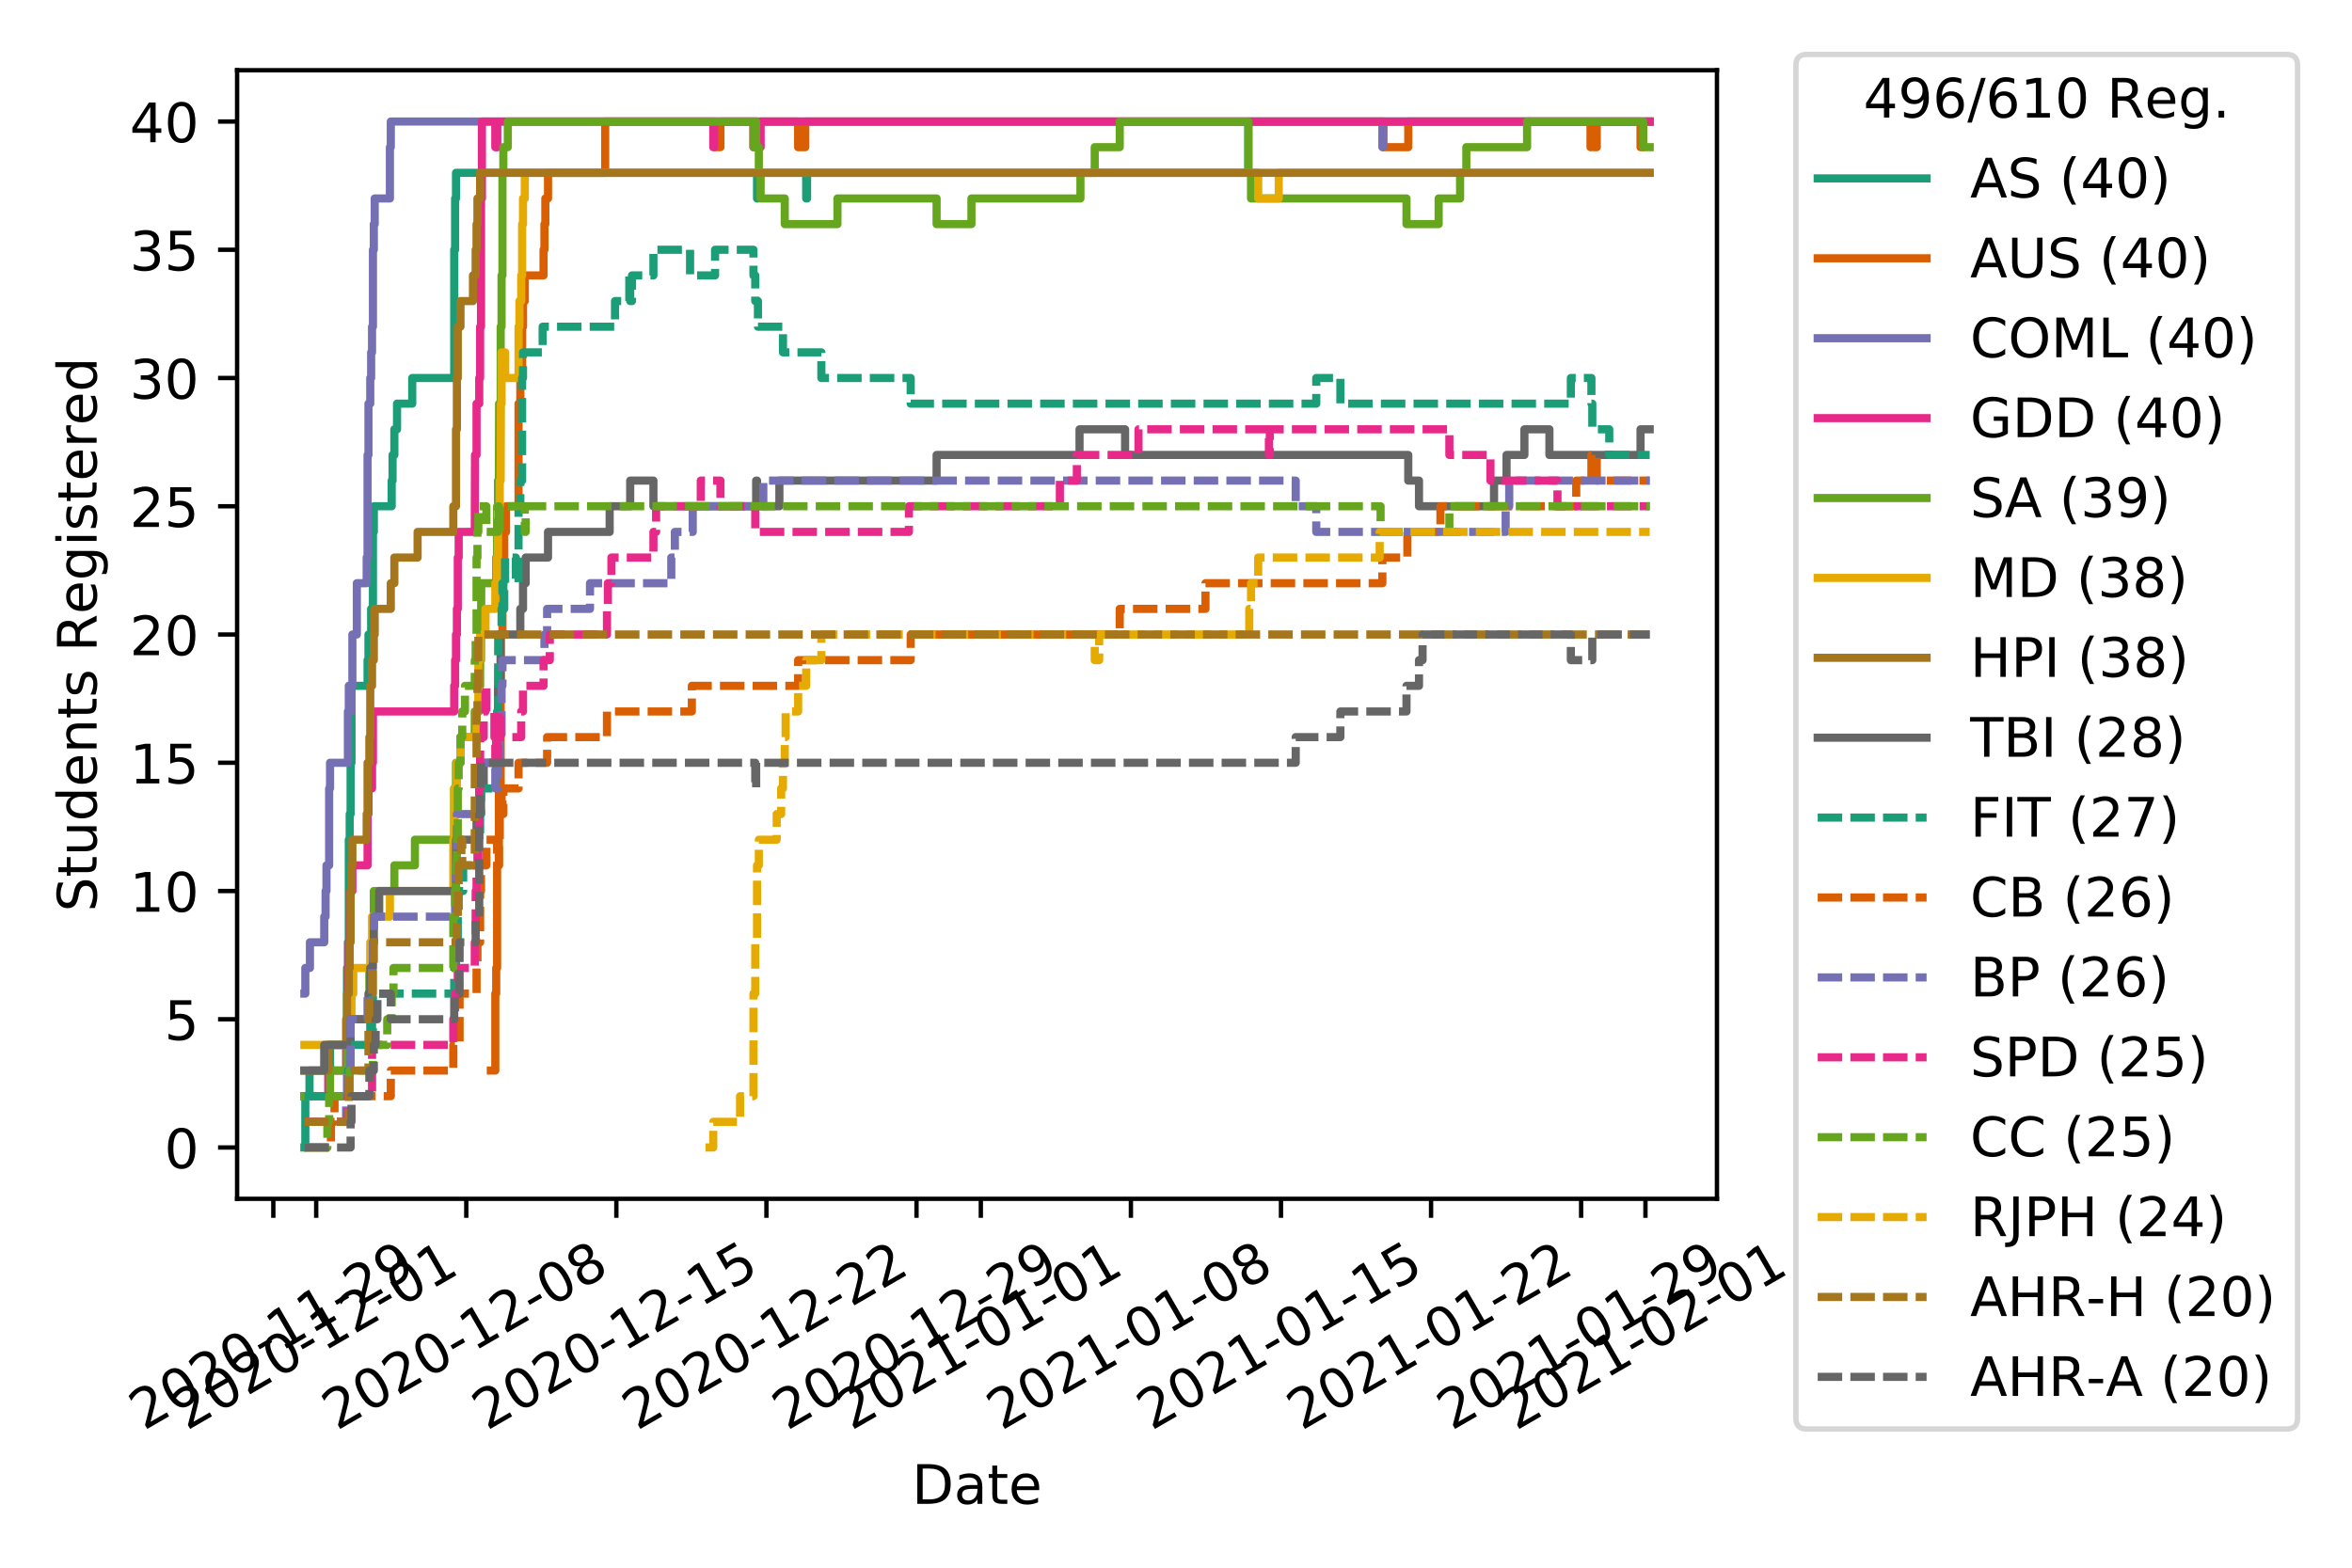 <?xml version="1.0" encoding="utf-8" standalone="no"?>
<!DOCTYPE svg PUBLIC "-//W3C//DTD SVG 1.1//EN"
  "http://www.w3.org/Graphics/SVG/1.1/DTD/svg11.dtd">
<!-- Created with matplotlib (https://matplotlib.org/) -->
<svg height="288pt" version="1.1" viewBox="0 0 432 288" width="432pt" xmlns="http://www.w3.org/2000/svg" xmlns:xlink="http://www.w3.org/1999/xlink">
 <defs>
  <style type="text/css">
*{stroke-linecap:butt;stroke-linejoin:round;}
  </style>
 </defs>
 <g id="figure_1">
  <g id="patch_1">
   <path d="M 0 288 
L 432 288 
L 432 0 
L 0 0 
z
" style="fill:#ffffff;"/>
  </g>
  <g id="axes_1">
   <g id="patch_2">
    <path d="M 43.55 220.231 
L 315.36 220.231 
L 315.36 12.9 
L 43.55 12.9 
z
" style="fill:#ffffff;"/>
   </g>
   <g id="matplotlib.axis_1">
    <g id="xtick_1">
     <g id="line2d_1">
      <defs>
       <path d="M 0 0 
L 0 3.5 
" id="mdbc9d61865" style="stroke:#000000;stroke-width:0.8;"/>
      </defs>
      <g>
       <use style="stroke:#000000;stroke-width:0.8;" x="50.202" xlink:href="#mdbc9d61865" y="220.231"/>
      </g>
     </g>
     <g id="text_1">
      <!-- 2020-11-29 -->
      <defs>
       <path d="M 19.188 8.297 
L 53.609 8.297 
L 53.609 0 
L 7.328 0 
L 7.328 8.297 
Q 12.938 14.109 22.625 23.891 
Q 32.328 33.688 34.812 36.531 
Q 39.547 41.844 41.422 45.531 
Q 43.312 49.219 43.312 52.781 
Q 43.312 58.594 39.234 62.25 
Q 35.156 65.922 28.609 65.922 
Q 23.969 65.922 18.812 64.312 
Q 13.672 62.703 7.812 59.422 
L 7.812 69.391 
Q 13.766 71.781 18.938 73 
Q 24.125 74.219 28.422 74.219 
Q 39.75 74.219 46.484 68.547 
Q 53.219 62.891 53.219 53.422 
Q 53.219 48.922 51.531 44.891 
Q 49.859 40.875 45.406 35.406 
Q 44.188 33.984 37.641 27.219 
Q 31.109 20.453 19.188 8.297 
z
" id="DejaVuSans-50"/>
       <path d="M 31.781 66.406 
Q 24.172 66.406 20.328 58.906 
Q 16.5 51.422 16.5 36.375 
Q 16.5 21.391 20.328 13.891 
Q 24.172 6.391 31.781 6.391 
Q 39.453 6.391 43.281 13.891 
Q 47.125 21.391 47.125 36.375 
Q 47.125 51.422 43.281 58.906 
Q 39.453 66.406 31.781 66.406 
z
M 31.781 74.219 
Q 44.047 74.219 50.516 64.516 
Q 56.984 54.828 56.984 36.375 
Q 56.984 17.969 50.516 8.266 
Q 44.047 -1.422 31.781 -1.422 
Q 19.531 -1.422 13.062 8.266 
Q 6.594 17.969 6.594 36.375 
Q 6.594 54.828 13.062 64.516 
Q 19.531 74.219 31.781 74.219 
z
" id="DejaVuSans-48"/>
       <path d="M 4.891 31.391 
L 31.203 31.391 
L 31.203 23.391 
L 4.891 23.391 
z
" id="DejaVuSans-45"/>
       <path d="M 12.406 8.297 
L 28.516 8.297 
L 28.516 63.922 
L 10.984 60.406 
L 10.984 69.391 
L 28.422 72.906 
L 38.281 72.906 
L 38.281 8.297 
L 54.391 8.297 
L 54.391 0 
L 12.406 0 
z
" id="DejaVuSans-49"/>
       <path d="M 10.984 1.516 
L 10.984 10.5 
Q 14.703 8.734 18.5 7.812 
Q 22.312 6.891 25.984 6.891 
Q 35.75 6.891 40.891 13.453 
Q 46.047 20.016 46.781 33.406 
Q 43.953 29.203 39.594 26.953 
Q 35.25 24.703 29.984 24.703 
Q 19.047 24.703 12.672 31.312 
Q 6.297 37.938 6.297 49.422 
Q 6.297 60.641 12.938 67.422 
Q 19.578 74.219 30.609 74.219 
Q 43.266 74.219 49.922 64.516 
Q 56.594 54.828 56.594 36.375 
Q 56.594 19.141 48.406 8.859 
Q 40.234 -1.422 26.422 -1.422 
Q 22.703 -1.422 18.891 -0.688 
Q 15.094 0.047 10.984 1.516 
z
M 30.609 32.422 
Q 37.25 32.422 41.125 36.953 
Q 45.016 41.5 45.016 49.422 
Q 45.016 57.281 41.125 61.844 
Q 37.25 66.406 30.609 66.406 
Q 23.969 66.406 20.094 61.844 
Q 16.219 57.281 16.219 49.422 
Q 16.219 41.5 20.094 36.953 
Q 23.969 32.422 30.609 32.422 
z
" id="DejaVuSans-57"/>
      </defs>
      <g transform="translate(26.417 262.869)rotate(-30)scale(0.1 -0.1)">
       <use xlink:href="#DejaVuSans-50"/>
       <use x="63.623" xlink:href="#DejaVuSans-48"/>
       <use x="127.246" xlink:href="#DejaVuSans-50"/>
       <use x="190.869" xlink:href="#DejaVuSans-48"/>
       <use x="254.492" xlink:href="#DejaVuSans-45"/>
       <use x="290.576" xlink:href="#DejaVuSans-49"/>
       <use x="354.199" xlink:href="#DejaVuSans-49"/>
       <use x="417.822" xlink:href="#DejaVuSans-45"/>
       <use x="453.906" xlink:href="#DejaVuSans-50"/>
       <use x="517.529" xlink:href="#DejaVuSans-57"/>
      </g>
     </g>
    </g>
    <g id="xtick_2">
     <g id="line2d_2">
      <g>
       <use style="stroke:#000000;stroke-width:0.8;" x="58.078" xlink:href="#mdbc9d61865" y="220.231"/>
      </g>
     </g>
     <g id="text_2">
      <!-- 2020-12-01 -->
      <g transform="translate(34.293 262.869)rotate(-30)scale(0.1 -0.1)">
       <use xlink:href="#DejaVuSans-50"/>
       <use x="63.623" xlink:href="#DejaVuSans-48"/>
       <use x="127.246" xlink:href="#DejaVuSans-50"/>
       <use x="190.869" xlink:href="#DejaVuSans-48"/>
       <use x="254.492" xlink:href="#DejaVuSans-45"/>
       <use x="290.576" xlink:href="#DejaVuSans-49"/>
       <use x="354.199" xlink:href="#DejaVuSans-50"/>
       <use x="417.822" xlink:href="#DejaVuSans-45"/>
       <use x="453.906" xlink:href="#DejaVuSans-48"/>
       <use x="517.529" xlink:href="#DejaVuSans-49"/>
      </g>
     </g>
    </g>
    <g id="xtick_3">
     <g id="line2d_3">
      <g>
       <use style="stroke:#000000;stroke-width:0.8;" x="85.643" xlink:href="#mdbc9d61865" y="220.231"/>
      </g>
     </g>
     <g id="text_3">
      <!-- 2020-12-08 -->
      <defs>
       <path d="M 31.781 34.625 
Q 24.75 34.625 20.719 30.859 
Q 16.703 27.094 16.703 20.516 
Q 16.703 13.922 20.719 10.156 
Q 24.75 6.391 31.781 6.391 
Q 38.812 6.391 42.859 10.172 
Q 46.922 13.969 46.922 20.516 
Q 46.922 27.094 42.891 30.859 
Q 38.875 34.625 31.781 34.625 
z
M 21.922 38.812 
Q 15.578 40.375 12.031 44.719 
Q 8.5 49.078 8.5 55.328 
Q 8.5 64.062 14.719 69.141 
Q 20.953 74.219 31.781 74.219 
Q 42.672 74.219 48.875 69.141 
Q 55.078 64.062 55.078 55.328 
Q 55.078 49.078 51.531 44.719 
Q 48 40.375 41.703 38.812 
Q 48.828 37.156 52.797 32.312 
Q 56.781 27.484 56.781 20.516 
Q 56.781 9.906 50.312 4.234 
Q 43.844 -1.422 31.781 -1.422 
Q 19.734 -1.422 13.25 4.234 
Q 6.781 9.906 6.781 20.516 
Q 6.781 27.484 10.781 32.312 
Q 14.797 37.156 21.922 38.812 
z
M 18.312 54.391 
Q 18.312 48.734 21.844 45.562 
Q 25.391 42.391 31.781 42.391 
Q 38.141 42.391 41.719 45.562 
Q 45.312 48.734 45.312 54.391 
Q 45.312 60.062 41.719 63.234 
Q 38.141 66.406 31.781 66.406 
Q 25.391 66.406 21.844 63.234 
Q 18.312 60.062 18.312 54.391 
z
" id="DejaVuSans-56"/>
      </defs>
      <g transform="translate(61.858 262.869)rotate(-30)scale(0.1 -0.1)">
       <use xlink:href="#DejaVuSans-50"/>
       <use x="63.623" xlink:href="#DejaVuSans-48"/>
       <use x="127.246" xlink:href="#DejaVuSans-50"/>
       <use x="190.869" xlink:href="#DejaVuSans-48"/>
       <use x="254.492" xlink:href="#DejaVuSans-45"/>
       <use x="290.576" xlink:href="#DejaVuSans-49"/>
       <use x="354.199" xlink:href="#DejaVuSans-50"/>
       <use x="417.822" xlink:href="#DejaVuSans-45"/>
       <use x="453.906" xlink:href="#DejaVuSans-48"/>
       <use x="517.529" xlink:href="#DejaVuSans-56"/>
      </g>
     </g>
    </g>
    <g id="xtick_4">
     <g id="line2d_4">
      <g>
       <use style="stroke:#000000;stroke-width:0.8;" x="113.208" xlink:href="#mdbc9d61865" y="220.231"/>
      </g>
     </g>
     <g id="text_4">
      <!-- 2020-12-15 -->
      <defs>
       <path d="M 10.797 72.906 
L 49.516 72.906 
L 49.516 64.594 
L 19.828 64.594 
L 19.828 46.734 
Q 21.969 47.469 24.109 47.828 
Q 26.266 48.188 28.422 48.188 
Q 40.625 48.188 47.75 41.5 
Q 54.891 34.812 54.891 23.391 
Q 54.891 11.625 47.562 5.094 
Q 40.234 -1.422 26.906 -1.422 
Q 22.312 -1.422 17.547 -0.641 
Q 12.797 0.141 7.719 1.703 
L 7.719 11.625 
Q 12.109 9.234 16.797 8.062 
Q 21.484 6.891 26.703 6.891 
Q 35.156 6.891 40.078 11.328 
Q 45.016 15.766 45.016 23.391 
Q 45.016 31 40.078 35.438 
Q 35.156 39.891 26.703 39.891 
Q 22.75 39.891 18.812 39.016 
Q 14.891 38.141 10.797 36.281 
z
" id="DejaVuSans-53"/>
      </defs>
      <g transform="translate(89.423 262.869)rotate(-30)scale(0.1 -0.1)">
       <use xlink:href="#DejaVuSans-50"/>
       <use x="63.623" xlink:href="#DejaVuSans-48"/>
       <use x="127.246" xlink:href="#DejaVuSans-50"/>
       <use x="190.869" xlink:href="#DejaVuSans-48"/>
       <use x="254.492" xlink:href="#DejaVuSans-45"/>
       <use x="290.576" xlink:href="#DejaVuSans-49"/>
       <use x="354.199" xlink:href="#DejaVuSans-50"/>
       <use x="417.822" xlink:href="#DejaVuSans-45"/>
       <use x="453.906" xlink:href="#DejaVuSans-49"/>
       <use x="517.529" xlink:href="#DejaVuSans-53"/>
      </g>
     </g>
    </g>
    <g id="xtick_5">
     <g id="line2d_5">
      <g>
       <use style="stroke:#000000;stroke-width:0.8;" x="140.773" xlink:href="#mdbc9d61865" y="220.231"/>
      </g>
     </g>
     <g id="text_5">
      <!-- 2020-12-22 -->
      <g transform="translate(116.988 262.869)rotate(-30)scale(0.1 -0.1)">
       <use xlink:href="#DejaVuSans-50"/>
       <use x="63.623" xlink:href="#DejaVuSans-48"/>
       <use x="127.246" xlink:href="#DejaVuSans-50"/>
       <use x="190.869" xlink:href="#DejaVuSans-48"/>
       <use x="254.492" xlink:href="#DejaVuSans-45"/>
       <use x="290.576" xlink:href="#DejaVuSans-49"/>
       <use x="354.199" xlink:href="#DejaVuSans-50"/>
       <use x="417.822" xlink:href="#DejaVuSans-45"/>
       <use x="453.906" xlink:href="#DejaVuSans-50"/>
       <use x="517.529" xlink:href="#DejaVuSans-50"/>
      </g>
     </g>
    </g>
    <g id="xtick_6">
     <g id="line2d_6">
      <g>
       <use style="stroke:#000000;stroke-width:0.8;" x="168.338" xlink:href="#mdbc9d61865" y="220.231"/>
      </g>
     </g>
     <g id="text_6">
      <!-- 2020-12-29 -->
      <g transform="translate(144.553 262.869)rotate(-30)scale(0.1 -0.1)">
       <use xlink:href="#DejaVuSans-50"/>
       <use x="63.623" xlink:href="#DejaVuSans-48"/>
       <use x="127.246" xlink:href="#DejaVuSans-50"/>
       <use x="190.869" xlink:href="#DejaVuSans-48"/>
       <use x="254.492" xlink:href="#DejaVuSans-45"/>
       <use x="290.576" xlink:href="#DejaVuSans-49"/>
       <use x="354.199" xlink:href="#DejaVuSans-50"/>
       <use x="417.822" xlink:href="#DejaVuSans-45"/>
       <use x="453.906" xlink:href="#DejaVuSans-50"/>
       <use x="517.529" xlink:href="#DejaVuSans-57"/>
      </g>
     </g>
    </g>
    <g id="xtick_7">
     <g id="line2d_7">
      <g>
       <use style="stroke:#000000;stroke-width:0.8;" x="180.152" xlink:href="#mdbc9d61865" y="220.231"/>
      </g>
     </g>
     <g id="text_7">
      <!-- 2021-01-01 -->
      <g transform="translate(156.366 262.869)rotate(-30)scale(0.1 -0.1)">
       <use xlink:href="#DejaVuSans-50"/>
       <use x="63.623" xlink:href="#DejaVuSans-48"/>
       <use x="127.246" xlink:href="#DejaVuSans-50"/>
       <use x="190.869" xlink:href="#DejaVuSans-49"/>
       <use x="254.492" xlink:href="#DejaVuSans-45"/>
       <use x="290.576" xlink:href="#DejaVuSans-48"/>
       <use x="354.199" xlink:href="#DejaVuSans-49"/>
       <use x="417.822" xlink:href="#DejaVuSans-45"/>
       <use x="453.906" xlink:href="#DejaVuSans-48"/>
       <use x="517.529" xlink:href="#DejaVuSans-49"/>
      </g>
     </g>
    </g>
    <g id="xtick_8">
     <g id="line2d_8">
      <g>
       <use style="stroke:#000000;stroke-width:0.8;" x="207.717" xlink:href="#mdbc9d61865" y="220.231"/>
      </g>
     </g>
     <g id="text_8">
      <!-- 2021-01-08 -->
      <g transform="translate(183.931 262.869)rotate(-30)scale(0.1 -0.1)">
       <use xlink:href="#DejaVuSans-50"/>
       <use x="63.623" xlink:href="#DejaVuSans-48"/>
       <use x="127.246" xlink:href="#DejaVuSans-50"/>
       <use x="190.869" xlink:href="#DejaVuSans-49"/>
       <use x="254.492" xlink:href="#DejaVuSans-45"/>
       <use x="290.576" xlink:href="#DejaVuSans-48"/>
       <use x="354.199" xlink:href="#DejaVuSans-49"/>
       <use x="417.822" xlink:href="#DejaVuSans-45"/>
       <use x="453.906" xlink:href="#DejaVuSans-48"/>
       <use x="517.529" xlink:href="#DejaVuSans-56"/>
      </g>
     </g>
    </g>
    <g id="xtick_9">
     <g id="line2d_9">
      <g>
       <use style="stroke:#000000;stroke-width:0.8;" x="235.282" xlink:href="#mdbc9d61865" y="220.231"/>
      </g>
     </g>
     <g id="text_9">
      <!-- 2021-01-15 -->
      <g transform="translate(211.497 262.869)rotate(-30)scale(0.1 -0.1)">
       <use xlink:href="#DejaVuSans-50"/>
       <use x="63.623" xlink:href="#DejaVuSans-48"/>
       <use x="127.246" xlink:href="#DejaVuSans-50"/>
       <use x="190.869" xlink:href="#DejaVuSans-49"/>
       <use x="254.492" xlink:href="#DejaVuSans-45"/>
       <use x="290.576" xlink:href="#DejaVuSans-48"/>
       <use x="354.199" xlink:href="#DejaVuSans-49"/>
       <use x="417.822" xlink:href="#DejaVuSans-45"/>
       <use x="453.906" xlink:href="#DejaVuSans-49"/>
       <use x="517.529" xlink:href="#DejaVuSans-53"/>
      </g>
     </g>
    </g>
    <g id="xtick_10">
     <g id="line2d_10">
      <g>
       <use style="stroke:#000000;stroke-width:0.8;" x="262.847" xlink:href="#mdbc9d61865" y="220.231"/>
      </g>
     </g>
     <g id="text_10">
      <!-- 2021-01-22 -->
      <g transform="translate(239.062 262.869)rotate(-30)scale(0.1 -0.1)">
       <use xlink:href="#DejaVuSans-50"/>
       <use x="63.623" xlink:href="#DejaVuSans-48"/>
       <use x="127.246" xlink:href="#DejaVuSans-50"/>
       <use x="190.869" xlink:href="#DejaVuSans-49"/>
       <use x="254.492" xlink:href="#DejaVuSans-45"/>
       <use x="290.576" xlink:href="#DejaVuSans-48"/>
       <use x="354.199" xlink:href="#DejaVuSans-49"/>
       <use x="417.822" xlink:href="#DejaVuSans-45"/>
       <use x="453.906" xlink:href="#DejaVuSans-50"/>
       <use x="517.529" xlink:href="#DejaVuSans-50"/>
      </g>
     </g>
    </g>
    <g id="xtick_11">
     <g id="line2d_11">
      <g>
       <use style="stroke:#000000;stroke-width:0.8;" x="290.412" xlink:href="#mdbc9d61865" y="220.231"/>
      </g>
     </g>
     <g id="text_11">
      <!-- 2021-01-29 -->
      <g transform="translate(266.627 262.869)rotate(-30)scale(0.1 -0.1)">
       <use xlink:href="#DejaVuSans-50"/>
       <use x="63.623" xlink:href="#DejaVuSans-48"/>
       <use x="127.246" xlink:href="#DejaVuSans-50"/>
       <use x="190.869" xlink:href="#DejaVuSans-49"/>
       <use x="254.492" xlink:href="#DejaVuSans-45"/>
       <use x="290.576" xlink:href="#DejaVuSans-48"/>
       <use x="354.199" xlink:href="#DejaVuSans-49"/>
       <use x="417.822" xlink:href="#DejaVuSans-45"/>
       <use x="453.906" xlink:href="#DejaVuSans-50"/>
       <use x="517.529" xlink:href="#DejaVuSans-57"/>
      </g>
     </g>
    </g>
    <g id="xtick_12">
     <g id="line2d_12">
      <g>
       <use style="stroke:#000000;stroke-width:0.8;" x="302.225" xlink:href="#mdbc9d61865" y="220.231"/>
      </g>
     </g>
     <g id="text_12">
      <!-- 2021-02-01 -->
      <g transform="translate(278.44 262.869)rotate(-30)scale(0.1 -0.1)">
       <use xlink:href="#DejaVuSans-50"/>
       <use x="63.623" xlink:href="#DejaVuSans-48"/>
       <use x="127.246" xlink:href="#DejaVuSans-50"/>
       <use x="190.869" xlink:href="#DejaVuSans-49"/>
       <use x="254.492" xlink:href="#DejaVuSans-45"/>
       <use x="290.576" xlink:href="#DejaVuSans-48"/>
       <use x="354.199" xlink:href="#DejaVuSans-50"/>
       <use x="417.822" xlink:href="#DejaVuSans-45"/>
       <use x="453.906" xlink:href="#DejaVuSans-48"/>
       <use x="517.529" xlink:href="#DejaVuSans-49"/>
      </g>
     </g>
    </g>
    <g id="text_13">
     <!-- Date -->
     <defs>
      <path d="M 19.672 64.797 
L 19.672 8.109 
L 31.594 8.109 
Q 46.688 8.109 53.688 14.938 
Q 60.688 21.781 60.688 36.531 
Q 60.688 51.172 53.688 57.984 
Q 46.688 64.797 31.594 64.797 
z
M 9.812 72.906 
L 30.078 72.906 
Q 51.266 72.906 61.172 64.094 
Q 71.094 55.281 71.094 36.531 
Q 71.094 17.672 61.125 8.828 
Q 51.172 0 30.078 0 
L 9.812 0 
z
" id="DejaVuSans-68"/>
      <path d="M 34.281 27.484 
Q 23.391 27.484 19.188 25 
Q 14.984 22.516 14.984 16.5 
Q 14.984 11.719 18.141 8.906 
Q 21.297 6.109 26.703 6.109 
Q 34.188 6.109 38.703 11.406 
Q 43.219 16.703 43.219 25.484 
L 43.219 27.484 
z
M 52.203 31.203 
L 52.203 0 
L 43.219 0 
L 43.219 8.297 
Q 40.141 3.328 35.547 0.953 
Q 30.953 -1.422 24.312 -1.422 
Q 15.922 -1.422 10.953 3.297 
Q 6 8.016 6 15.922 
Q 6 25.141 12.172 29.828 
Q 18.359 34.516 30.609 34.516 
L 43.219 34.516 
L 43.219 35.406 
Q 43.219 41.609 39.141 45 
Q 35.062 48.391 27.688 48.391 
Q 23 48.391 18.547 47.266 
Q 14.109 46.141 10.016 43.891 
L 10.016 52.203 
Q 14.938 54.109 19.578 55.047 
Q 24.219 56 28.609 56 
Q 40.484 56 46.344 49.844 
Q 52.203 43.703 52.203 31.203 
z
" id="DejaVuSans-97"/>
      <path d="M 18.312 70.219 
L 18.312 54.688 
L 36.812 54.688 
L 36.812 47.703 
L 18.312 47.703 
L 18.312 18.016 
Q 18.312 11.328 20.141 9.422 
Q 21.969 7.516 27.594 7.516 
L 36.812 7.516 
L 36.812 0 
L 27.594 0 
Q 17.188 0 13.234 3.875 
Q 9.281 7.766 9.281 18.016 
L 9.281 47.703 
L 2.688 47.703 
L 2.688 54.688 
L 9.281 54.688 
L 9.281 70.219 
z
" id="DejaVuSans-116"/>
      <path d="M 56.203 29.594 
L 56.203 25.203 
L 14.891 25.203 
Q 15.484 15.922 20.484 11.062 
Q 25.484 6.203 34.422 6.203 
Q 39.594 6.203 44.453 7.469 
Q 49.312 8.734 54.109 11.281 
L 54.109 2.781 
Q 49.266 0.734 44.188 -0.344 
Q 39.109 -1.422 33.891 -1.422 
Q 20.797 -1.422 13.156 6.188 
Q 5.516 13.812 5.516 26.812 
Q 5.516 40.234 12.766 48.109 
Q 20.016 56 32.328 56 
Q 43.359 56 49.781 48.891 
Q 56.203 41.797 56.203 29.594 
z
M 47.219 32.234 
Q 47.125 39.594 43.094 43.984 
Q 39.062 48.391 32.422 48.391 
Q 24.906 48.391 20.391 44.141 
Q 15.875 39.891 15.188 32.172 
z
" id="DejaVuSans-101"/>
     </defs>
     <g transform="translate(167.504 276.269)scale(0.1 -0.1)">
      <use xlink:href="#DejaVuSans-68"/>
      <use x="77.002" xlink:href="#DejaVuSans-97"/>
      <use x="138.281" xlink:href="#DejaVuSans-116"/>
      <use x="177.49" xlink:href="#DejaVuSans-101"/>
     </g>
    </g>
   </g>
   <g id="matplotlib.axis_2">
    <g id="ytick_1">
     <g id="line2d_13">
      <defs>
       <path d="M 0 0 
L -3.5 0 
" id="m029fc4b80b" style="stroke:#000000;stroke-width:0.8;"/>
      </defs>
      <g>
       <use style="stroke:#000000;stroke-width:0.8;" x="43.55" xlink:href="#m029fc4b80b" y="210.807"/>
      </g>
     </g>
     <g id="text_14">
      <!-- 0 -->
      <g transform="translate(30.188 214.606)scale(0.1 -0.1)">
       <use xlink:href="#DejaVuSans-48"/>
      </g>
     </g>
    </g>
    <g id="ytick_2">
     <g id="line2d_14">
      <g>
       <use style="stroke:#000000;stroke-width:0.8;" x="43.55" xlink:href="#m029fc4b80b" y="187.246"/>
      </g>
     </g>
     <g id="text_15">
      <!-- 5 -->
      <g transform="translate(30.188 191.046)scale(0.1 -0.1)">
       <use xlink:href="#DejaVuSans-53"/>
      </g>
     </g>
    </g>
    <g id="ytick_3">
     <g id="line2d_15">
      <g>
       <use style="stroke:#000000;stroke-width:0.8;" x="43.55" xlink:href="#m029fc4b80b" y="163.686"/>
      </g>
     </g>
     <g id="text_16">
      <!-- 10 -->
      <g transform="translate(23.825 167.485)scale(0.1 -0.1)">
       <use xlink:href="#DejaVuSans-49"/>
       <use x="63.623" xlink:href="#DejaVuSans-48"/>
      </g>
     </g>
    </g>
    <g id="ytick_4">
     <g id="line2d_16">
      <g>
       <use style="stroke:#000000;stroke-width:0.8;" x="43.55" xlink:href="#m029fc4b80b" y="140.126"/>
      </g>
     </g>
     <g id="text_17">
      <!-- 15 -->
      <g transform="translate(23.825 143.925)scale(0.1 -0.1)">
       <use xlink:href="#DejaVuSans-49"/>
       <use x="63.623" xlink:href="#DejaVuSans-53"/>
      </g>
     </g>
    </g>
    <g id="ytick_5">
     <g id="line2d_17">
      <g>
       <use style="stroke:#000000;stroke-width:0.8;" x="43.55" xlink:href="#m029fc4b80b" y="116.565"/>
      </g>
     </g>
     <g id="text_18">
      <!-- 20 -->
      <g transform="translate(23.825 120.365)scale(0.1 -0.1)">
       <use xlink:href="#DejaVuSans-50"/>
       <use x="63.623" xlink:href="#DejaVuSans-48"/>
      </g>
     </g>
    </g>
    <g id="ytick_6">
     <g id="line2d_18">
      <g>
       <use style="stroke:#000000;stroke-width:0.8;" x="43.55" xlink:href="#m029fc4b80b" y="93.005"/>
      </g>
     </g>
     <g id="text_19">
      <!-- 25 -->
      <g transform="translate(23.825 96.804)scale(0.1 -0.1)">
       <use xlink:href="#DejaVuSans-50"/>
       <use x="63.623" xlink:href="#DejaVuSans-53"/>
      </g>
     </g>
    </g>
    <g id="ytick_7">
     <g id="line2d_19">
      <g>
       <use style="stroke:#000000;stroke-width:0.8;" x="43.55" xlink:href="#m029fc4b80b" y="69.445"/>
      </g>
     </g>
     <g id="text_20">
      <!-- 30 -->
      <defs>
       <path d="M 40.578 39.312 
Q 47.656 37.797 51.625 33 
Q 55.609 28.219 55.609 21.188 
Q 55.609 10.406 48.188 4.484 
Q 40.766 -1.422 27.094 -1.422 
Q 22.516 -1.422 17.656 -0.516 
Q 12.797 0.391 7.625 2.203 
L 7.625 11.719 
Q 11.719 9.328 16.594 8.109 
Q 21.484 6.891 26.812 6.891 
Q 36.078 6.891 40.938 10.547 
Q 45.797 14.203 45.797 21.188 
Q 45.797 27.641 41.281 31.266 
Q 36.766 34.906 28.719 34.906 
L 20.219 34.906 
L 20.219 43.016 
L 29.109 43.016 
Q 36.375 43.016 40.234 45.922 
Q 44.094 48.828 44.094 54.297 
Q 44.094 59.906 40.109 62.906 
Q 36.141 65.922 28.719 65.922 
Q 24.656 65.922 20.016 65.031 
Q 15.375 64.156 9.812 62.312 
L 9.812 71.094 
Q 15.438 72.656 20.344 73.438 
Q 25.25 74.219 29.594 74.219 
Q 40.828 74.219 47.359 69.109 
Q 53.906 64.016 53.906 55.328 
Q 53.906 49.266 50.438 45.094 
Q 46.969 40.922 40.578 39.312 
z
" id="DejaVuSans-51"/>
      </defs>
      <g transform="translate(23.825 73.244)scale(0.1 -0.1)">
       <use xlink:href="#DejaVuSans-51"/>
       <use x="63.623" xlink:href="#DejaVuSans-48"/>
      </g>
     </g>
    </g>
    <g id="ytick_8">
     <g id="line2d_20">
      <g>
       <use style="stroke:#000000;stroke-width:0.8;" x="43.55" xlink:href="#m029fc4b80b" y="45.884"/>
      </g>
     </g>
     <g id="text_21">
      <!-- 35 -->
      <g transform="translate(23.825 49.684)scale(0.1 -0.1)">
       <use xlink:href="#DejaVuSans-51"/>
       <use x="63.623" xlink:href="#DejaVuSans-53"/>
      </g>
     </g>
    </g>
    <g id="ytick_9">
     <g id="line2d_21">
      <g>
       <use style="stroke:#000000;stroke-width:0.8;" x="43.55" xlink:href="#m029fc4b80b" y="22.324"/>
      </g>
     </g>
     <g id="text_22">
      <!-- 40 -->
      <defs>
       <path d="M 37.797 64.312 
L 12.891 25.391 
L 37.797 25.391 
z
M 35.203 72.906 
L 47.609 72.906 
L 47.609 25.391 
L 58.016 25.391 
L 58.016 17.188 
L 47.609 17.188 
L 47.609 0 
L 37.797 0 
L 37.797 17.188 
L 4.891 17.188 
L 4.891 26.703 
z
" id="DejaVuSans-52"/>
      </defs>
      <g transform="translate(23.825 26.123)scale(0.1 -0.1)">
       <use xlink:href="#DejaVuSans-52"/>
       <use x="63.623" xlink:href="#DejaVuSans-48"/>
      </g>
     </g>
    </g>
    <g id="text_23">
     <!-- Students Registered -->
     <defs>
      <path d="M 53.516 70.516 
L 53.516 60.891 
Q 47.906 63.578 42.922 64.891 
Q 37.938 66.219 33.297 66.219 
Q 25.25 66.219 20.875 63.094 
Q 16.5 59.969 16.5 54.203 
Q 16.5 49.359 19.406 46.891 
Q 22.312 44.438 30.422 42.922 
L 36.375 41.703 
Q 47.406 39.594 52.656 34.297 
Q 57.906 29 57.906 20.125 
Q 57.906 9.516 50.797 4.047 
Q 43.703 -1.422 29.984 -1.422 
Q 24.812 -1.422 18.969 -0.25 
Q 13.141 0.922 6.891 3.219 
L 6.891 13.375 
Q 12.891 10.016 18.656 8.297 
Q 24.422 6.594 29.984 6.594 
Q 38.422 6.594 43.016 9.906 
Q 47.609 13.234 47.609 19.391 
Q 47.609 24.75 44.312 27.781 
Q 41.016 30.812 33.5 32.328 
L 27.484 33.5 
Q 16.453 35.688 11.516 40.375 
Q 6.594 45.062 6.594 53.422 
Q 6.594 63.094 13.406 68.656 
Q 20.219 74.219 32.172 74.219 
Q 37.312 74.219 42.625 73.281 
Q 47.953 72.359 53.516 70.516 
z
" id="DejaVuSans-83"/>
      <path d="M 8.5 21.578 
L 8.5 54.688 
L 17.484 54.688 
L 17.484 21.922 
Q 17.484 14.156 20.5 10.266 
Q 23.531 6.391 29.594 6.391 
Q 36.859 6.391 41.078 11.031 
Q 45.312 15.672 45.312 23.688 
L 45.312 54.688 
L 54.297 54.688 
L 54.297 0 
L 45.312 0 
L 45.312 8.406 
Q 42.047 3.422 37.719 1 
Q 33.406 -1.422 27.688 -1.422 
Q 18.266 -1.422 13.375 4.438 
Q 8.5 10.297 8.5 21.578 
z
M 31.109 56 
z
" id="DejaVuSans-117"/>
      <path d="M 45.406 46.391 
L 45.406 75.984 
L 54.391 75.984 
L 54.391 0 
L 45.406 0 
L 45.406 8.203 
Q 42.578 3.328 38.25 0.953 
Q 33.938 -1.422 27.875 -1.422 
Q 17.969 -1.422 11.734 6.484 
Q 5.516 14.406 5.516 27.297 
Q 5.516 40.188 11.734 48.094 
Q 17.969 56 27.875 56 
Q 33.938 56 38.25 53.625 
Q 42.578 51.266 45.406 46.391 
z
M 14.797 27.297 
Q 14.797 17.391 18.875 11.75 
Q 22.953 6.109 30.078 6.109 
Q 37.203 6.109 41.297 11.75 
Q 45.406 17.391 45.406 27.297 
Q 45.406 37.203 41.297 42.844 
Q 37.203 48.484 30.078 48.484 
Q 22.953 48.484 18.875 42.844 
Q 14.797 37.203 14.797 27.297 
z
" id="DejaVuSans-100"/>
      <path d="M 54.891 33.016 
L 54.891 0 
L 45.906 0 
L 45.906 32.719 
Q 45.906 40.484 42.875 44.328 
Q 39.844 48.188 33.797 48.188 
Q 26.516 48.188 22.312 43.547 
Q 18.109 38.922 18.109 30.906 
L 18.109 0 
L 9.078 0 
L 9.078 54.688 
L 18.109 54.688 
L 18.109 46.188 
Q 21.344 51.125 25.703 53.562 
Q 30.078 56 35.797 56 
Q 45.219 56 50.047 50.172 
Q 54.891 44.344 54.891 33.016 
z
" id="DejaVuSans-110"/>
      <path d="M 44.281 53.078 
L 44.281 44.578 
Q 40.484 46.531 36.375 47.5 
Q 32.281 48.484 27.875 48.484 
Q 21.188 48.484 17.844 46.438 
Q 14.5 44.391 14.5 40.281 
Q 14.5 37.156 16.891 35.375 
Q 19.281 33.594 26.516 31.984 
L 29.594 31.297 
Q 39.156 29.25 43.188 25.516 
Q 47.219 21.781 47.219 15.094 
Q 47.219 7.469 41.188 3.016 
Q 35.156 -1.422 24.609 -1.422 
Q 20.219 -1.422 15.453 -0.562 
Q 10.688 0.297 5.422 2 
L 5.422 11.281 
Q 10.406 8.688 15.234 7.391 
Q 20.062 6.109 24.812 6.109 
Q 31.156 6.109 34.562 8.281 
Q 37.984 10.453 37.984 14.406 
Q 37.984 18.062 35.516 20.016 
Q 33.062 21.969 24.703 23.781 
L 21.578 24.516 
Q 13.234 26.266 9.516 29.906 
Q 5.812 33.547 5.812 39.891 
Q 5.812 47.609 11.281 51.797 
Q 16.75 56 26.812 56 
Q 31.781 56 36.172 55.266 
Q 40.578 54.547 44.281 53.078 
z
" id="DejaVuSans-115"/>
      <path id="DejaVuSans-32"/>
      <path d="M 44.391 34.188 
Q 47.562 33.109 50.562 29.594 
Q 53.562 26.078 56.594 19.922 
L 66.609 0 
L 56 0 
L 46.688 18.703 
Q 43.062 26.031 39.672 28.422 
Q 36.281 30.812 30.422 30.812 
L 19.672 30.812 
L 19.672 0 
L 9.812 0 
L 9.812 72.906 
L 32.078 72.906 
Q 44.578 72.906 50.734 67.672 
Q 56.891 62.453 56.891 51.906 
Q 56.891 45.016 53.688 40.469 
Q 50.484 35.938 44.391 34.188 
z
M 19.672 64.797 
L 19.672 38.922 
L 32.078 38.922 
Q 39.203 38.922 42.844 42.219 
Q 46.484 45.516 46.484 51.906 
Q 46.484 58.297 42.844 61.547 
Q 39.203 64.797 32.078 64.797 
z
" id="DejaVuSans-82"/>
      <path d="M 45.406 27.984 
Q 45.406 37.75 41.375 43.109 
Q 37.359 48.484 30.078 48.484 
Q 22.859 48.484 18.828 43.109 
Q 14.797 37.75 14.797 27.984 
Q 14.797 18.266 18.828 12.891 
Q 22.859 7.516 30.078 7.516 
Q 37.359 7.516 41.375 12.891 
Q 45.406 18.266 45.406 27.984 
z
M 54.391 6.781 
Q 54.391 -7.172 48.188 -13.984 
Q 42 -20.797 29.203 -20.797 
Q 24.469 -20.797 20.266 -20.094 
Q 16.062 -19.391 12.109 -17.922 
L 12.109 -9.188 
Q 16.062 -11.328 19.922 -12.344 
Q 23.781 -13.375 27.781 -13.375 
Q 36.625 -13.375 41.016 -8.766 
Q 45.406 -4.156 45.406 5.172 
L 45.406 9.625 
Q 42.625 4.781 38.281 2.391 
Q 33.938 0 27.875 0 
Q 17.828 0 11.672 7.656 
Q 5.516 15.328 5.516 27.984 
Q 5.516 40.672 11.672 48.328 
Q 17.828 56 27.875 56 
Q 33.938 56 38.281 53.609 
Q 42.625 51.219 45.406 46.391 
L 45.406 54.688 
L 54.391 54.688 
z
" id="DejaVuSans-103"/>
      <path d="M 9.422 54.688 
L 18.406 54.688 
L 18.406 0 
L 9.422 0 
z
M 9.422 75.984 
L 18.406 75.984 
L 18.406 64.594 
L 9.422 64.594 
z
" id="DejaVuSans-105"/>
      <path d="M 41.109 46.297 
Q 39.594 47.172 37.812 47.578 
Q 36.031 48 33.891 48 
Q 26.266 48 22.188 43.047 
Q 18.109 38.094 18.109 28.812 
L 18.109 0 
L 9.078 0 
L 9.078 54.688 
L 18.109 54.688 
L 18.109 46.188 
Q 20.953 51.172 25.484 53.578 
Q 30.031 56 36.531 56 
Q 37.453 56 38.578 55.875 
Q 39.703 55.766 41.062 55.516 
z
" id="DejaVuSans-114"/>
     </defs>
     <g transform="translate(17.745 167.499)rotate(-90)scale(0.1 -0.1)">
      <use xlink:href="#DejaVuSans-83"/>
      <use x="63.477" xlink:href="#DejaVuSans-116"/>
      <use x="102.686" xlink:href="#DejaVuSans-117"/>
      <use x="166.064" xlink:href="#DejaVuSans-100"/>
      <use x="229.541" xlink:href="#DejaVuSans-101"/>
      <use x="291.064" xlink:href="#DejaVuSans-110"/>
      <use x="354.443" xlink:href="#DejaVuSans-116"/>
      <use x="393.652" xlink:href="#DejaVuSans-115"/>
      <use x="445.752" xlink:href="#DejaVuSans-32"/>
      <use x="477.539" xlink:href="#DejaVuSans-82"/>
      <use x="546.959" xlink:href="#DejaVuSans-101"/>
      <use x="608.482" xlink:href="#DejaVuSans-103"/>
      <use x="671.959" xlink:href="#DejaVuSans-105"/>
      <use x="699.742" xlink:href="#DejaVuSans-115"/>
      <use x="751.842" xlink:href="#DejaVuSans-116"/>
      <use x="791.051" xlink:href="#DejaVuSans-101"/>
      <use x="852.574" xlink:href="#DejaVuSans-114"/>
      <use x="893.656" xlink:href="#DejaVuSans-101"/>
      <use x="955.18" xlink:href="#DejaVuSans-100"/>
     </g>
    </g>
   </g>
   <g id="line2d_22">
    <path clip-path="url(#p8357f8d1f2)" d="M 55.905 210.807 
L 56.078 210.807 
L 56.078 201.383 
L 56.189 201.383 
L 56.848 201.383 
L 56.848 196.67 
L 56.927 196.67 
L 60.621 196.67 
L 60.621 191.958 
L 60.703 191.958 
L 63.739 191.958 
L 63.739 177.822 
L 63.821 177.822 
L 63.903 177.822 
L 63.903 173.11 
L 63.985 173.11 
L 64.067 173.11 
L 64.067 154.262 
L 64.149 154.262 
L 64.231 154.262 
L 64.231 149.55 
L 64.313 149.55 
L 64.395 149.55 
L 64.395 140.126 
L 64.477 140.126 
L 64.559 140.126 
L 64.559 125.99 
L 64.641 125.99 
L 67.513 125.99 
L 67.513 121.277 
L 67.595 121.277 
L 67.677 121.277 
L 67.677 116.565 
L 67.759 116.565 
L 68.169 116.565 
L 68.169 111.853 
L 68.251 111.853 
L 68.497 111.853 
L 68.497 97.717 
L 68.579 97.717 
L 68.661 97.717 
L 68.661 93.005 
L 68.743 93.005 
L 71.943 93.005 
L 71.943 88.293 
L 72.025 88.293 
L 72.107 88.293 
L 72.107 83.581 
L 72.189 83.581 
L 72.435 83.581 
L 72.435 78.869 
L 72.517 78.869 
L 72.927 78.869 
L 72.927 74.157 
L 73.009 74.157 
L 75.717 74.157 
L 75.717 69.445 
L 75.799 69.445 
L 83.428 69.445 
L 83.428 45.884 
L 83.51 45.884 
L 83.592 45.884 
L 83.592 36.46 
L 83.674 36.46 
L 83.756 36.46 
L 83.756 31.748 
L 83.838 31.748 
L 139.05 31.748 
L 139.05 36.46 
L 139.133 36.46 
L 139.215 36.46 
L 139.215 31.748 
L 139.297 31.748 
L 148.075 31.748 
L 148.075 36.46 
L 148.157 36.46 
L 148.239 36.46 
L 148.239 31.748 
L 148.321 31.748 
L 229.293 31.748 
L 229.293 22.324 
L 229.375 22.324 
L 303.005 22.324 
L 303.005 22.324 
" style="fill:none;stroke:#1b9e77;stroke-linecap:square;stroke-width:1.5;"/>
   </g>
   <g id="line2d_23">
    <path clip-path="url(#p8357f8d1f2)" d="M 90.155 196.67 
L 90.976 196.67 
L 90.976 182.534 
L 91.058 182.534 
L 91.14 182.534 
L 91.14 177.822 
L 91.222 177.822 
L 91.304 177.822 
L 91.304 158.974 
L 91.386 158.974 
L 91.632 158.974 
L 91.632 144.838 
L 91.714 144.838 
L 91.96 144.838 
L 91.96 116.565 
L 92.042 116.565 
L 92.288 116.565 
L 92.288 107.141 
L 92.37 107.141 
L 92.452 107.141 
L 92.452 102.429 
L 92.535 102.429 
L 92.617 102.429 
L 92.617 97.717 
L 92.699 97.717 
L 92.945 97.717 
L 92.945 93.005 
L 93.027 93.005 
L 95.242 93.005 
L 95.242 74.157 
L 95.324 74.157 
L 95.57 74.157 
L 95.57 69.445 
L 95.652 69.445 
L 95.898 69.445 
L 95.898 60.021 
L 95.98 60.021 
L 96.062 60.021 
L 96.062 55.309 
L 96.144 55.309 
L 96.39 55.309 
L 96.39 50.597 
L 96.472 50.597 
L 99.836 50.597 
L 99.836 45.884 
L 99.918 45.884 
L 100 45.884 
L 100 41.172 
L 100.082 41.172 
L 100.164 41.172 
L 100.164 36.46 
L 100.246 36.46 
L 100.656 36.46 
L 100.656 31.748 
L 100.738 31.748 
L 111.157 31.748 
L 111.157 22.324 
L 111.239 22.324 
L 131.339 22.324 
L 131.339 27.036 
L 131.421 27.036 
L 132.323 27.036 
L 132.323 22.324 
L 132.405 22.324 
L 146.598 22.324 
L 146.598 27.036 
L 146.68 27.036 
L 147.911 27.036 
L 147.911 22.324 
L 147.993 22.324 
L 254.069 22.324 
L 254.069 27.036 
L 254.151 27.036 
L 258.663 27.036 
L 258.663 22.324 
L 258.745 22.324 
L 292.135 22.324 
L 292.135 27.036 
L 292.217 27.036 
L 292.299 27.036 
L 292.299 22.324 
L 292.381 22.324 
L 292.791 22.324 
L 292.791 27.036 
L 292.873 27.036 
L 293.283 27.036 
L 293.283 22.324 
L 293.365 22.324 
L 301.323 22.324 
L 301.323 27.036 
L 301.405 27.036 
L 301.815 27.036 
L 301.815 22.324 
L 301.898 22.324 
L 303.005 22.324 
L 303.005 22.324 
" style="fill:none;stroke:#d95f02;stroke-linecap:square;stroke-width:1.5;"/>
   </g>
   <g id="line2d_24">
    <path clip-path="url(#p8357f8d1f2)" d="M 55.905 182.534 
L 56.078 182.534 
L 56.078 177.822 
L 56.189 177.822 
L 56.927 177.822 
L 56.927 173.11 
L 59.552 173.11 
L 59.552 168.398 
L 59.801 168.398 
L 59.801 163.686 
L 59.883 163.686 
L 59.965 163.686 
L 59.965 158.974 
L 60.047 158.974 
L 60.457 158.974 
L 60.457 144.838 
L 60.539 144.838 
L 60.621 144.838 
L 60.621 140.126 
L 60.703 140.126 
L 63.903 140.126 
L 63.903 130.702 
L 63.985 130.702 
L 64.067 130.702 
L 64.067 125.99 
L 64.149 125.99 
L 64.231 125.99 
L 64.231 130.702 
L 64.313 130.702 
L 64.559 130.702 
L 64.559 125.99 
L 64.641 125.99 
L 64.723 125.99 
L 64.723 116.565 
L 64.805 116.565 
L 65.544 116.565 
L 65.544 107.141 
L 65.626 107.141 
L 67.349 107.141 
L 67.349 102.429 
L 67.431 102.429 
L 67.513 102.429 
L 67.513 83.581 
L 67.595 83.581 
L 67.677 83.581 
L 67.677 74.157 
L 67.759 74.157 
L 68.005 74.157 
L 68.005 69.445 
L 68.087 69.445 
L 68.169 69.445 
L 68.169 64.733 
L 68.251 64.733 
L 68.333 64.733 
L 68.333 60.021 
L 68.415 60.021 
L 68.497 60.021 
L 68.497 45.884 
L 68.579 45.884 
L 68.661 45.884 
L 68.661 41.172 
L 68.743 41.172 
L 68.825 41.172 
L 68.825 36.46 
L 68.907 36.46 
L 71.615 36.46 
L 71.615 27.036 
L 71.697 27.036 
L 71.779 27.036 
L 71.779 22.324 
L 71.861 22.324 
L 91.14 22.324 
L 91.14 27.036 
L 91.222 27.036 
L 91.304 27.036 
L 91.304 22.324 
L 91.386 22.324 
L 253.905 22.324 
L 253.905 27.036 
L 253.987 27.036 
L 254.069 27.036 
L 254.069 22.324 
L 254.151 22.324 
L 303.005 22.324 
L 303.005 22.324 
" style="fill:none;stroke:#7570b3;stroke-linecap:square;stroke-width:1.5;"/>
   </g>
   <g id="line2d_25">
    <path clip-path="url(#p8357f8d1f2)" d="M 55.905 201.383 
L 60.293 201.383 
L 60.293 196.67 
L 60.375 196.67 
L 63.575 196.67 
L 63.575 191.958 
L 63.657 191.958 
L 63.739 191.958 
L 63.739 187.246 
L 63.821 187.246 
L 63.903 187.246 
L 63.903 177.822 
L 63.985 177.822 
L 64.067 177.822 
L 64.067 173.11 
L 64.149 173.11 
L 64.231 173.11 
L 64.231 168.398 
L 64.313 168.398 
L 64.395 168.398 
L 64.395 163.686 
L 64.477 163.686 
L 64.723 163.686 
L 64.723 158.974 
L 64.805 158.974 
L 67.513 158.974 
L 67.513 149.55 
L 67.595 149.55 
L 67.677 149.55 
L 67.677 144.838 
L 67.759 144.838 
L 68.333 144.838 
L 68.333 140.126 
L 68.415 140.126 
L 68.497 140.126 
L 68.497 130.702 
L 68.579 130.702 
L 83.428 130.702 
L 83.428 125.99 
L 83.51 125.99 
L 83.592 125.99 
L 83.592 121.277 
L 83.674 121.277 
L 83.756 121.277 
L 83.756 116.565 
L 83.838 116.565 
L 83.92 116.565 
L 83.92 111.853 
L 84.002 111.853 
L 84.085 111.853 
L 84.085 102.429 
L 84.167 102.429 
L 84.249 102.429 
L 84.249 97.717 
L 84.331 97.717 
L 87.202 97.717 
L 87.243 83.581 
L 87.284 83.581 
L 87.53 83.581 
L 87.53 74.157 
L 87.612 74.157 
L 88.022 74.157 
L 88.022 69.445 
L 88.104 69.445 
L 88.186 69.445 
L 88.186 60.021 
L 88.268 60.021 
L 88.351 60.021 
L 88.351 36.46 
L 88.433 36.46 
L 88.515 36.46 
L 88.515 22.324 
L 88.597 22.324 
L 90.976 22.324 
L 90.976 27.036 
L 91.058 27.036 
L 91.304 27.036 
L 91.304 22.324 
L 91.386 22.324 
L 131.011 22.324 
L 131.011 27.036 
L 131.093 27.036 
L 131.175 27.036 
L 131.175 22.324 
L 131.257 22.324 
L 138.394 22.324 
L 138.394 27.036 
L 138.476 27.036 
L 138.722 27.036 
L 138.722 22.324 
L 138.804 22.324 
L 139.05 22.324 
L 139.05 27.036 
L 139.133 27.036 
L 139.707 27.036 
L 139.707 22.324 
L 139.789 22.324 
L 303.005 22.324 
L 303.005 22.324 
" style="fill:none;stroke:#e7298a;stroke-linecap:square;stroke-width:1.5;"/>
   </g>
   <g id="line2d_26">
    <path clip-path="url(#p8357f8d1f2)" d="M 55.905 201.383 
L 60.621 201.383 
L 60.621 196.67 
L 60.703 196.67 
L 63.739 196.67 
L 63.739 191.958 
L 63.821 191.958 
L 64.395 191.958 
L 64.395 187.246 
L 64.477 187.246 
L 67.841 187.246 
L 67.841 177.822 
L 67.923 177.822 
L 68.169 177.822 
L 68.169 173.11 
L 68.251 173.11 
L 68.497 173.11 
L 68.497 168.398 
L 68.579 168.398 
L 68.661 168.398 
L 68.661 163.686 
L 68.743 163.686 
L 72.435 163.686 
L 72.435 158.974 
L 72.517 158.974 
L 76.209 158.974 
L 76.209 154.262 
L 76.291 154.262 
L 83.428 154.262 
L 83.428 144.838 
L 83.51 144.838 
L 83.756 144.838 
L 83.756 140.126 
L 83.838 140.126 
L 84.577 140.126 
L 84.577 135.414 
L 84.659 135.414 
L 87.202 135.414 
L 87.202 130.702 
L 87.284 130.702 
L 88.022 130.702 
L 88.022 125.99 
L 88.104 125.99 
L 88.186 125.99 
L 88.186 121.277 
L 88.268 121.277 
L 88.351 121.277 
L 88.392 107.141 
L 88.433 107.141 
L 91.14 107.141 
L 91.14 102.429 
L 91.222 102.429 
L 91.304 102.429 
L 91.304 93.005 
L 91.386 93.005 
L 91.468 93.005 
L 91.468 88.293 
L 91.55 88.293 
L 91.632 88.293 
L 91.673 74.157 
L 91.714 74.157 
L 91.96 74.157 
L 91.96 60.021 
L 92.042 60.021 
L 92.124 60.021 
L 92.124 50.597 
L 92.206 50.597 
L 92.288 50.597 
L 92.288 31.748 
L 92.37 31.748 
L 92.452 31.748 
L 92.452 27.036 
L 92.535 27.036 
L 93.273 27.036 
L 93.273 22.324 
L 93.355 22.324 
L 138.394 22.324 
L 138.394 27.036 
L 138.476 27.036 
L 138.558 27.036 
L 138.558 22.324 
L 138.64 22.324 
L 138.886 22.324 
L 138.886 27.036 
L 138.968 27.036 
L 139.379 27.036 
L 139.379 31.748 
L 139.461 31.748 
L 139.707 31.748 
L 139.707 36.46 
L 139.789 36.46 
L 144.137 36.46 
L 144.137 41.172 
L 144.219 41.172 
L 153.817 41.172 
L 153.817 36.46 
L 153.9 36.46 
L 172.03 36.46 
L 172.03 41.172 
L 172.112 41.172 
L 178.429 41.172 
L 178.429 36.46 
L 178.511 36.46 
L 198.447 36.46 
L 198.447 31.748 
L 198.529 31.748 
L 201.072 31.748 
L 201.072 27.036 
L 201.154 27.036 
L 205.666 27.036 
L 205.666 22.324 
L 229.293 22.324 
L 229.293 31.748 
L 229.375 31.748 
L 229.785 31.748 
L 229.785 36.46 
L 229.867 36.46 
L 258.335 36.46 
L 258.335 41.172 
L 258.417 41.172 
L 264.242 41.172 
L 264.242 36.46 
L 264.324 36.46 
L 268.18 36.46 
L 268.18 31.748 
L 268.262 31.748 
L 269.328 31.748 
L 269.328 27.036 
L 269.41 27.036 
L 280.485 27.036 
L 280.485 22.324 
L 280.567 22.324 
L 301.815 22.324 
L 301.815 27.036 
L 301.898 27.036 
L 303.005 27.036 
L 303.005 27.036 
" style="fill:none;stroke:#66a61e;stroke-linecap:square;stroke-width:1.5;"/>
   </g>
   <g id="line2d_27">
    <path clip-path="url(#p8357f8d1f2)" d="M 55.905 191.958 
L 63.739 191.958 
L 63.739 187.246 
L 63.821 187.246 
L 64.559 187.246 
L 64.559 182.534 
L 64.641 182.534 
L 64.887 182.534 
L 64.887 177.822 
L 64.969 177.822 
L 68.005 177.822 
L 68.005 173.11 
L 68.087 173.11 
L 68.333 173.11 
L 68.333 168.398 
L 68.415 168.398 
L 71.615 168.398 
L 71.615 163.686 
L 71.697 163.686 
L 83.264 163.686 
L 83.264 154.262 
L 83.346 154.262 
L 83.428 154.262 
L 83.428 144.838 
L 83.51 144.838 
L 83.92 144.838 
L 83.92 140.126 
L 84.002 140.126 
L 84.577 140.126 
L 84.577 135.414 
L 84.659 135.414 
L 87.53 135.414 
L 87.53 130.702 
L 87.612 130.702 
L 87.858 130.702 
L 87.858 121.277 
L 87.94 121.277 
L 88.186 121.277 
L 88.186 116.565 
L 88.268 116.565 
L 89.171 116.565 
L 89.171 111.853 
L 89.253 111.853 
L 90.976 111.853 
L 90.976 107.141 
L 91.058 107.141 
L 91.304 107.141 
L 91.304 102.429 
L 91.386 102.429 
L 91.468 102.429 
L 91.468 93.005 
L 91.55 93.005 
L 91.796 93.005 
L 91.796 88.293 
L 91.878 88.293 
L 91.96 88.293 
L 92.001 74.157 
L 92.042 74.157 
L 92.124 74.157 
L 92.124 64.733 
L 92.206 64.733 
L 92.781 64.733 
L 92.781 69.445 
L 92.863 69.445 
L 95.242 69.445 
L 95.242 60.021 
L 95.324 60.021 
L 95.406 60.021 
L 95.406 55.309 
L 95.488 55.309 
L 95.734 55.309 
L 95.734 50.597 
L 95.816 50.597 
L 95.898 50.597 
L 95.898 41.172 
L 95.98 41.172 
L 96.062 41.172 
L 96.062 36.46 
L 96.144 36.46 
L 96.39 36.46 
L 96.39 31.748 
L 96.472 31.748 
L 231.098 31.748 
L 231.098 36.46 
L 231.18 36.46 
L 234.872 36.46 
L 234.872 31.748 
L 234.954 31.748 
L 303.005 31.748 
L 303.005 31.748 
" style="fill:none;stroke:#e6ab02;stroke-linecap:square;stroke-width:1.5;"/>
   </g>
   <g id="line2d_28">
    <path clip-path="url(#p8357f8d1f2)" d="M 55.905 196.67 
L 60.293 196.67 
L 60.293 191.958 
L 60.375 191.958 
L 63.575 191.958 
L 63.575 187.246 
L 63.657 187.246 
L 63.739 187.246 
L 63.739 182.534 
L 63.821 182.534 
L 64.067 182.534 
L 64.067 177.822 
L 64.149 177.822 
L 64.231 177.822 
L 64.231 173.11 
L 64.313 173.11 
L 64.395 173.11 
L 64.395 163.686 
L 64.477 163.686 
L 64.559 163.686 
L 64.559 158.974 
L 64.641 158.974 
L 64.723 158.974 
L 64.723 154.262 
L 64.805 154.262 
L 67.349 154.262 
L 67.349 149.55 
L 67.431 149.55 
L 67.513 149.55 
L 67.513 140.126 
L 67.595 140.126 
L 67.841 140.126 
L 67.841 135.414 
L 67.923 135.414 
L 68.005 135.414 
L 68.005 125.99 
L 68.087 125.99 
L 68.333 125.99 
L 68.333 121.277 
L 68.415 121.277 
L 68.661 121.277 
L 68.661 116.565 
L 68.743 116.565 
L 68.825 116.565 
L 68.825 111.853 
L 68.907 111.853 
L 71.779 111.853 
L 71.779 107.141 
L 71.861 107.141 
L 72.435 107.141 
L 72.435 102.429 
L 72.517 102.429 
L 76.701 102.429 
L 76.701 97.717 
L 76.783 97.717 
L 83.264 97.717 
L 83.264 93.005 
L 83.346 93.005 
L 83.756 93.005 
L 83.756 78.869 
L 83.838 78.869 
L 83.92 78.869 
L 83.92 69.445 
L 84.002 69.445 
L 84.085 69.445 
L 84.085 60.021 
L 84.167 60.021 
L 84.577 60.021 
L 84.577 55.309 
L 84.659 55.309 
L 86.874 55.309 
L 86.874 50.597 
L 86.956 50.597 
L 87.366 50.597 
L 87.366 45.884 
L 87.448 45.884 
L 87.53 45.884 
L 87.53 41.172 
L 87.612 41.172 
L 87.694 41.172 
L 87.694 36.46 
L 87.776 36.46 
L 88.186 36.46 
L 88.186 31.748 
L 88.268 31.748 
L 303.005 31.748 
L 303.005 31.748 
" style="fill:none;stroke:#a6761d;stroke-linecap:square;stroke-width:1.5;"/>
   </g>
   <g id="line2d_29">
    <path clip-path="url(#p8357f8d1f2)" d="M 55.905 196.67 
L 59.552 196.67 
L 59.552 191.958 
L 64.395 191.958 
L 64.395 187.246 
L 64.477 187.246 
L 67.677 187.246 
L 67.677 182.534 
L 67.759 182.534 
L 68.005 182.534 
L 68.005 177.822 
L 68.087 177.822 
L 68.497 177.822 
L 68.497 173.11 
L 68.579 173.11 
L 68.661 173.11 
L 68.661 168.398 
L 68.743 168.398 
L 69.646 168.398 
L 69.646 163.686 
L 69.728 163.686 
L 83.756 163.686 
L 83.756 154.262 
L 83.838 154.262 
L 87.53 154.262 
L 87.53 149.55 
L 87.612 149.55 
L 88.351 149.55 
L 88.351 144.838 
L 88.433 144.838 
L 88.843 144.838 
L 88.843 140.126 
L 88.925 140.126 
L 91.304 140.126 
L 91.304 135.414 
L 91.386 135.414 
L 91.468 135.414 
L 91.468 125.99 
L 91.55 125.99 
L 91.96 125.99 
L 91.96 116.565 
L 92.042 116.565 
L 95.57 116.565 
L 95.57 111.853 
L 95.652 111.853 
L 96.062 111.853 
L 96.062 107.141 
L 96.144 107.141 
L 96.554 107.141 
L 96.554 102.429 
L 96.636 102.429 
L 100.656 102.429 
L 100.656 97.717 
L 100.738 97.717 
L 111.978 97.717 
L 111.978 93.005 
L 112.06 93.005 
L 115.751 93.005 
L 115.751 88.293 
L 115.834 88.293 
L 120.017 88.293 
L 120.017 93.005 
L 120.1 93.005 
L 138.886 93.005 
L 138.886 88.293 
L 138.968 88.293 
L 139.05 88.293 
L 139.05 93.005 
L 139.133 93.005 
L 143.152 93.005 
L 143.152 88.293 
L 143.234 88.293 
L 172.03 88.293 
L 172.03 83.581 
L 172.112 83.581 
L 198.282 83.581 
L 198.282 78.869 
L 198.365 78.869 
L 206.65 78.869 
L 206.65 83.581 
L 206.732 83.581 
L 258.663 83.581 
L 258.663 88.293 
L 258.745 88.293 
L 260.632 88.293 
L 260.632 93.005 
L 260.714 93.005 
L 274.414 93.005 
L 274.414 88.293 
L 274.497 88.293 
L 276.712 88.293 
L 276.712 83.581 
L 276.794 83.581 
L 279.993 83.581 
L 279.993 78.869 
L 280.075 78.869 
L 284.587 78.869 
L 284.587 83.581 
L 284.669 83.581 
L 301.323 83.581 
L 301.323 78.869 
L 301.405 78.869 
L 303.005 78.869 
L 303.005 78.869 
" style="fill:none;stroke:#666666;stroke-linecap:square;stroke-width:1.5;"/>
   </g>
   <g id="line2d_30">
    <path clip-path="url(#p8357f8d1f2)" d="M 55.905 201.383 
L 63.903 201.383 
L 63.903 196.67 
L 63.985 196.67 
L 64.395 196.67 
L 64.395 191.958 
L 64.477 191.958 
L 68.005 191.958 
L 68.005 187.246 
L 68.087 187.246 
L 68.333 187.246 
L 68.333 191.958 
L 68.415 191.958 
L 68.497 191.958 
L 68.497 182.534 
L 68.579 182.534 
L 83.428 182.534 
L 83.428 177.822 
L 83.51 177.822 
L 83.756 177.822 
L 83.756 173.11 
L 83.838 173.11 
L 84.085 173.11 
L 84.085 168.398 
L 84.167 168.398 
L 84.249 168.398 
L 84.249 163.686 
L 84.331 163.686 
L 85.069 163.686 
L 85.069 158.974 
L 85.151 158.974 
L 87.694 158.974 
L 87.694 154.262 
L 87.776 154.262 
L 88.186 154.262 
L 88.186 149.55 
L 88.268 149.55 
L 88.351 149.55 
L 88.351 144.838 
L 88.433 144.838 
L 91.14 144.838 
L 91.14 135.414 
L 91.222 135.414 
L 91.304 135.414 
L 91.304 130.702 
L 91.386 130.702 
L 91.468 130.702 
L 91.509 116.565 
L 91.55 116.565 
L 92.124 116.565 
L 92.124 111.853 
L 92.206 111.853 
L 92.288 111.853 
L 92.288 107.141 
L 92.37 107.141 
L 92.452 107.141 
L 92.452 111.853 
L 92.535 111.853 
L 92.617 111.853 
L 92.617 107.141 
L 92.699 107.141 
L 92.781 107.141 
L 92.781 102.429 
L 92.863 102.429 
L 94.75 102.429 
L 94.75 107.141 
L 94.832 107.141 
L 95.242 107.141 
L 95.242 93.005 
L 95.324 93.005 
L 95.57 93.005 
L 95.57 88.293 
L 95.652 88.293 
L 95.898 88.293 
L 95.898 69.445 
L 95.98 69.445 
L 96.062 69.445 
L 96.062 64.733 
L 96.144 64.733 
L 99.672 64.733 
L 99.672 60.021 
L 99.754 60.021 
L 112.962 60.021 
L 112.962 55.309 
L 113.044 55.309 
L 115.587 55.309 
L 115.587 50.597 
L 115.669 50.597 
L 115.751 50.597 
L 115.751 55.309 
L 115.834 55.309 
L 116.08 55.309 
L 116.08 50.597 
L 116.162 50.597 
L 120.017 50.597 
L 120.017 45.884 
L 120.1 45.884 
L 126.745 45.884 
L 126.745 50.597 
L 126.827 50.597 
L 131.339 50.597 
L 131.339 45.884 
L 131.421 45.884 
L 138.394 45.884 
L 138.394 50.597 
L 138.476 50.597 
L 138.722 50.597 
L 138.722 55.309 
L 138.804 55.309 
L 139.215 55.309 
L 139.215 60.021 
L 139.297 60.021 
L 143.809 60.021 
L 143.809 64.733 
L 143.891 64.733 
L 150.864 64.733 
L 150.864 69.445 
L 150.946 69.445 
L 167.272 69.445 
L 167.272 74.157 
L 167.354 74.157 
L 241.763 74.157 
L 241.763 69.445 
L 241.845 69.445 
L 246.193 69.445 
L 246.193 74.157 
L 246.275 74.157 
L 288.525 74.157 
L 288.525 69.445 
L 288.607 69.445 
L 292.299 69.445 
L 292.299 74.157 
L 292.381 74.157 
L 292.463 74.157 
L 292.463 78.869 
L 292.545 78.869 
L 295.58 78.869 
L 295.58 83.581 
L 295.663 83.581 
L 303.005 83.581 
L 303.005 83.581 
" style="fill:none;stroke:#1b9e77;stroke-dasharray:4.5,1.5;stroke-dashoffset:0;stroke-width:1.5;"/>
   </g>
   <g id="line2d_31">
    <path clip-path="url(#p8357f8d1f2)" d="M 55.905 210.807 
L 60.785 210.807 
L 60.785 206.095 
L 60.867 206.095 
L 61.442 206.095 
L 61.442 201.383 
L 61.524 201.383 
L 71.779 201.383 
L 71.779 196.67 
L 71.861 196.67 
L 83.264 196.67 
L 83.264 191.958 
L 83.346 191.958 
L 84.413 191.958 
L 84.413 182.534 
L 84.495 182.534 
L 87.53 182.534 
L 87.53 177.822 
L 87.612 177.822 
L 87.694 177.822 
L 87.694 173.11 
L 87.776 173.11 
L 88.186 173.11 
L 88.186 163.686 
L 88.268 163.686 
L 88.351 163.686 
L 88.351 158.974 
L 88.433 158.974 
L 89.335 158.974 
L 89.335 154.262 
L 89.417 154.262 
L 91.304 154.262 
L 91.304 158.974 
L 91.386 158.974 
L 91.632 158.974 
L 91.632 154.262 
L 91.714 154.262 
L 91.796 154.262 
L 91.796 149.55 
L 91.878 149.55 
L 92.124 149.55 
L 92.124 144.838 
L 92.206 144.838 
L 92.288 144.838 
L 92.288 149.55 
L 92.37 149.55 
L 92.452 149.55 
L 92.452 144.838 
L 92.535 144.838 
L 95.242 144.838 
L 95.242 140.126 
L 95.324 140.126 
L 100.492 140.126 
L 100.492 135.414 
L 100.574 135.414 
L 111.485 135.414 
L 111.485 130.702 
L 111.567 130.702 
L 127.073 130.702 
L 127.073 125.99 
L 127.155 125.99 
L 146.598 125.99 
L 146.598 121.277 
L 146.68 121.277 
L 167.272 121.277 
L 167.272 116.565 
L 167.354 116.565 
L 205.666 116.565 
L 205.666 111.853 
L 221.417 111.853 
L 221.417 107.141 
L 221.499 107.141 
L 253.905 107.141 
L 253.905 102.429 
L 253.987 102.429 
L 258.499 102.429 
L 258.499 97.717 
L 258.581 97.717 
L 264.57 97.717 
L 264.57 93.005 
L 264.652 93.005 
L 289.51 93.005 
L 289.51 88.293 
L 289.592 88.293 
L 292.299 88.293 
L 292.299 83.581 
L 292.381 83.581 
L 293.283 83.581 
L 293.283 88.293 
L 293.365 88.293 
L 303.005 88.293 
L 303.005 88.293 
" style="fill:none;stroke:#d95f02;stroke-dasharray:4.5,1.5;stroke-dashoffset:0;stroke-width:1.5;"/>
   </g>
   <g id="line2d_32">
    <path clip-path="url(#p8357f8d1f2)" d="M 55.905 206.095 
L 63.575 206.095 
L 63.575 201.383 
L 63.657 201.383 
L 63.739 201.383 
L 63.739 196.67 
L 63.821 196.67 
L 64.395 196.67 
L 64.395 187.246 
L 64.477 187.246 
L 67.513 187.246 
L 67.513 182.534 
L 67.595 182.534 
L 68.333 182.534 
L 68.333 177.822 
L 68.415 177.822 
L 68.497 177.822 
L 68.497 173.11 
L 68.579 173.11 
L 68.661 173.11 
L 68.661 168.398 
L 68.743 168.398 
L 83.592 168.398 
L 83.592 163.686 
L 83.674 163.686 
L 83.756 163.686 
L 83.756 158.974 
L 83.838 158.974 
L 83.92 158.974 
L 83.92 149.55 
L 84.002 149.55 
L 88.022 149.55 
L 88.022 144.838 
L 88.104 144.838 
L 88.186 144.838 
L 88.186 140.126 
L 88.268 140.126 
L 90.976 140.126 
L 90.976 144.838 
L 91.058 144.838 
L 91.468 144.838 
L 91.468 135.414 
L 91.55 135.414 
L 91.632 135.414 
L 91.632 140.126 
L 91.714 140.126 
L 91.796 140.126 
L 91.796 135.414 
L 91.878 135.414 
L 92.124 135.414 
L 92.124 125.99 
L 92.206 125.99 
L 92.288 125.99 
L 92.288 121.277 
L 92.37 121.277 
L 100 121.277 
L 100 116.565 
L 100.082 116.565 
L 100.492 116.565 
L 100.492 111.853 
L 100.574 111.853 
L 108.368 111.853 
L 108.368 107.141 
L 108.45 107.141 
L 123.299 107.141 
L 123.299 102.429 
L 123.381 102.429 
L 123.955 102.429 
L 123.955 97.717 
L 124.037 97.717 
L 127.237 97.717 
L 127.237 93.005 
L 127.319 93.005 
L 140.199 93.005 
L 140.199 88.293 
L 140.281 88.293 
L 237.989 88.293 
L 237.989 93.005 
L 238.071 93.005 
L 241.763 93.005 
L 241.763 97.717 
L 241.845 97.717 
L 276.547 97.717 
L 276.547 93.005 
L 276.63 93.005 
L 277.204 93.005 
L 277.204 88.293 
L 277.286 88.293 
L 303.005 88.293 
L 303.005 88.293 
" style="fill:none;stroke:#7570b3;stroke-dasharray:4.5,1.5;stroke-dashoffset:0;stroke-width:1.5;"/>
   </g>
   <g id="line2d_33">
    <path clip-path="url(#p8357f8d1f2)" d="M 55.905 206.095 
L 63.903 206.095 
L 63.903 201.383 
L 63.985 201.383 
L 68.333 201.383 
L 68.333 191.958 
L 68.415 191.958 
L 83.264 191.958 
L 83.264 187.246 
L 83.346 187.246 
L 83.592 187.246 
L 83.592 182.534 
L 83.674 182.534 
L 84.085 182.534 
L 84.085 177.822 
L 84.167 177.822 
L 87.202 177.822 
L 87.202 173.11 
L 87.284 173.11 
L 87.366 173.11 
L 87.366 163.686 
L 87.448 163.686 
L 87.53 163.686 
L 87.53 158.974 
L 87.612 158.974 
L 87.858 158.974 
L 87.858 154.262 
L 87.94 154.262 
L 88.022 154.262 
L 88.022 144.838 
L 88.104 144.838 
L 88.186 144.838 
L 88.186 135.414 
L 88.268 135.414 
L 88.843 135.414 
L 88.843 130.702 
L 88.925 130.702 
L 89.171 130.702 
L 89.171 125.99 
L 89.253 125.99 
L 89.335 125.99 
L 89.335 130.702 
L 89.417 130.702 
L 90.812 130.702 
L 90.812 135.414 
L 90.894 135.414 
L 90.976 135.414 
L 90.976 140.126 
L 91.058 140.126 
L 91.14 140.126 
L 91.14 135.414 
L 91.222 135.414 
L 91.304 135.414 
L 91.304 140.126 
L 91.386 140.126 
L 91.468 140.126 
L 91.468 135.414 
L 91.55 135.414 
L 91.632 135.414 
L 91.632 130.702 
L 91.714 130.702 
L 91.96 130.702 
L 91.96 135.414 
L 92.042 135.414 
L 95.734 135.414 
L 95.734 130.702 
L 95.816 130.702 
L 96.062 130.702 
L 96.062 125.99 
L 96.144 125.99 
L 99.836 125.99 
L 99.836 121.277 
L 99.918 121.277 
L 100.984 121.277 
L 100.984 116.565 
L 101.066 116.565 
L 111.485 116.565 
L 111.485 111.853 
L 111.567 111.853 
L 111.65 111.853 
L 111.65 107.141 
L 111.732 107.141 
L 112.306 107.141 
L 112.306 102.429 
L 112.388 102.429 
L 120.017 102.429 
L 120.017 97.717 
L 120.1 97.717 
L 120.51 97.717 
L 120.51 93.005 
L 120.592 93.005 
L 128.714 93.005 
L 128.714 88.293 
L 128.796 88.293 
L 132.323 88.293 
L 132.323 93.005 
L 132.405 93.005 
L 138.722 93.005 
L 138.722 97.717 
L 138.804 97.717 
L 166.944 97.717 
L 166.944 93.005 
L 167.026 93.005 
L 194.673 93.005 
L 194.673 88.293 
L 194.755 88.293 
L 197.79 88.293 
L 197.79 83.581 
L 197.872 83.581 
L 209.112 83.581 
L 209.112 78.869 
L 209.194 78.869 
L 233.067 78.869 
L 233.067 83.581 
L 233.149 83.581 
L 233.231 83.581 
L 233.231 78.869 
L 233.313 78.869 
L 266.211 78.869 
L 266.211 83.581 
L 266.293 83.581 
L 273.758 83.581 
L 273.758 88.293 
L 273.84 88.293 
L 286.064 88.293 
L 286.064 93.005 
L 286.146 93.005 
L 303.005 93.005 
L 303.005 93.005 
" style="fill:none;stroke:#e7298a;stroke-dasharray:4.5,1.5;stroke-dashoffset:0;stroke-width:1.5;"/>
   </g>
   <g id="line2d_34">
    <path clip-path="url(#p8357f8d1f2)" d="M 55.905 210.807 
L 60.129 210.807 
L 60.129 206.095 
L 60.211 206.095 
L 60.457 206.095 
L 60.457 201.383 
L 60.539 201.383 
L 64.231 201.383 
L 64.231 196.67 
L 64.313 196.67 
L 68.497 196.67 
L 68.497 191.958 
L 68.579 191.958 
L 71.122 191.958 
L 71.122 187.246 
L 71.204 187.246 
L 71.943 187.246 
L 71.943 182.534 
L 72.025 182.534 
L 72.271 182.534 
L 72.271 177.822 
L 72.353 177.822 
L 83.264 177.822 
L 83.264 168.398 
L 83.346 168.398 
L 83.592 168.398 
L 83.592 163.686 
L 83.674 163.686 
L 83.756 163.686 
L 83.756 158.974 
L 83.838 158.974 
L 83.92 158.974 
L 83.92 154.262 
L 84.002 154.262 
L 84.085 154.262 
L 84.085 144.838 
L 84.167 144.838 
L 84.249 144.838 
L 84.249 140.126 
L 84.331 140.126 
L 84.577 140.126 
L 84.577 135.414 
L 84.659 135.414 
L 84.905 135.414 
L 84.905 130.702 
L 84.987 130.702 
L 85.397 130.702 
L 85.397 125.99 
L 85.479 125.99 
L 87.202 125.99 
L 87.202 121.277 
L 87.284 121.277 
L 87.366 121.277 
L 87.366 116.565 
L 87.448 116.565 
L 87.53 116.565 
L 87.53 102.429 
L 87.612 102.429 
L 87.694 102.429 
L 87.694 97.717 
L 87.776 97.717 
L 87.858 97.717 
L 87.858 93.005 
L 87.94 93.005 
L 89.335 93.005 
L 89.335 97.717 
L 89.417 97.717 
L 91.468 97.717 
L 91.468 93.005 
L 91.55 93.005 
L 91.632 93.005 
L 91.632 97.717 
L 91.714 97.717 
L 91.796 97.717 
L 91.796 93.005 
L 91.878 93.005 
L 96.39 93.005 
L 96.39 97.717 
L 96.472 97.717 
L 96.554 97.717 
L 96.554 93.005 
L 96.636 93.005 
L 253.577 93.005 
L 253.577 97.717 
L 253.659 97.717 
L 266.211 97.717 
L 266.211 93.005 
L 266.293 93.005 
L 303.005 93.005 
L 303.005 93.005 
" style="fill:none;stroke:#66a61e;stroke-dasharray:4.5,1.5;stroke-dashoffset:0;stroke-width:1.5;"/>
   </g>
   <g id="line2d_35">
    <path clip-path="url(#p8357f8d1f2)" d="M 129.575 210.807 
L 131.011 210.807 
L 131.011 206.095 
L 131.093 206.095 
L 135.933 206.095 
L 135.933 201.383 
L 136.015 201.383 
L 138.394 201.383 
L 138.394 182.534 
L 138.476 182.534 
L 138.722 182.534 
L 138.722 173.11 
L 138.804 173.11 
L 139.05 173.11 
L 139.05 158.974 
L 139.133 158.974 
L 139.379 158.974 
L 139.379 154.262 
L 139.461 154.262 
L 142.66 154.262 
L 142.66 149.55 
L 142.742 149.55 
L 143.481 149.55 
L 143.481 144.838 
L 143.563 144.838 
L 143.809 144.838 
L 143.809 140.126 
L 143.891 140.126 
L 144.137 140.126 
L 144.137 135.414 
L 144.219 135.414 
L 144.301 135.414 
L 144.301 130.702 
L 144.383 130.702 
L 146.598 130.702 
L 146.598 125.99 
L 146.68 125.99 
L 148.075 125.99 
L 148.075 121.277 
L 148.157 121.277 
L 150.864 121.277 
L 150.864 116.565 
L 150.946 116.565 
L 201.072 116.565 
L 201.072 121.277 
L 201.154 121.277 
L 201.892 121.277 
L 201.892 116.565 
L 201.974 116.565 
L 229.457 116.565 
L 229.457 111.853 
L 229.539 111.853 
L 229.785 111.853 
L 229.785 107.141 
L 229.867 107.141 
L 231.098 107.141 
L 231.098 102.429 
L 231.18 102.429 
L 253.413 102.429 
L 253.413 97.717 
L 253.495 97.717 
L 303.005 97.717 
L 303.005 97.717 
" style="fill:none;stroke:#e6ab02;stroke-dasharray:4.5,1.5;stroke-dashoffset:0;stroke-width:1.5;"/>
   </g>
   <g id="line2d_36">
    <path clip-path="url(#p8357f8d1f2)" d="M 55.905 206.095 
L 64.067 206.095 
L 64.067 196.67 
L 64.149 196.67 
L 67.677 196.67 
L 67.677 187.246 
L 67.759 187.246 
L 67.841 187.246 
L 67.841 182.534 
L 67.923 182.534 
L 68.497 182.534 
L 68.497 177.822 
L 68.579 177.822 
L 68.661 177.822 
L 68.661 173.11 
L 68.743 173.11 
L 83.92 173.11 
L 83.92 168.398 
L 84.002 168.398 
L 84.085 168.398 
L 84.085 163.686 
L 84.167 163.686 
L 84.249 163.686 
L 84.249 158.974 
L 84.331 158.974 
L 84.741 158.974 
L 84.741 154.262 
L 84.823 154.262 
L 84.905 154.262 
L 84.905 158.974 
L 84.987 158.974 
L 87.202 158.974 
L 87.202 140.126 
L 87.284 140.126 
L 87.53 140.126 
L 87.53 130.702 
L 87.612 130.702 
L 87.694 130.702 
L 87.694 125.99 
L 87.776 125.99 
L 87.858 125.99 
L 87.858 116.565 
L 87.94 116.565 
L 303.005 116.565 
L 303.005 116.565 
" style="fill:none;stroke:#a6761d;stroke-dasharray:4.5,1.5;stroke-dashoffset:0;stroke-width:1.5;"/>
   </g>
   <g id="line2d_37">
    <path clip-path="url(#p8357f8d1f2)" d="M 55.905 210.807 
L 64.395 210.807 
L 64.395 206.095 
L 64.477 206.095 
L 64.559 206.095 
L 64.559 201.383 
L 64.641 201.383 
L 67.841 201.383 
L 67.841 196.67 
L 67.923 196.67 
L 68.661 196.67 
L 68.661 191.958 
L 68.743 191.958 
L 68.989 191.958 
L 68.989 187.246 
L 69.071 187.246 
L 69.318 187.246 
L 69.318 182.534 
L 69.4 182.534 
L 71.779 182.534 
L 71.779 187.246 
L 71.861 187.246 
L 83.428 187.246 
L 83.428 182.534 
L 83.51 182.534 
L 84.413 182.534 
L 84.413 173.11 
L 84.495 173.11 
L 87.366 173.11 
L 87.366 168.398 
L 87.448 168.398 
L 88.022 168.398 
L 88.022 149.55 
L 88.104 149.55 
L 88.186 149.55 
L 88.186 144.838 
L 88.268 144.838 
L 88.351 144.838 
L 88.351 140.126 
L 88.433 140.126 
L 138.722 140.126 
L 138.722 144.838 
L 138.804 144.838 
L 138.886 144.838 
L 138.886 140.126 
L 138.968 140.126 
L 237.989 140.126 
L 237.989 135.414 
L 238.071 135.414 
L 246.193 135.414 
L 246.193 130.702 
L 246.275 130.702 
L 258.335 130.702 
L 258.335 125.99 
L 258.417 125.99 
L 260.632 125.99 
L 260.632 121.277 
L 260.714 121.277 
L 261.288 121.277 
L 261.288 116.565 
L 261.37 116.565 
L 288.525 116.565 
L 288.525 121.277 
L 288.607 121.277 
L 292.463 121.277 
L 292.463 116.565 
L 292.545 116.565 
L 303.005 116.565 
L 303.005 116.565 
" style="fill:none;stroke:#666666;stroke-dasharray:4.5,1.5;stroke-dashoffset:0;stroke-width:1.5;"/>
   </g>
   <g id="line2d_38"/>
   <g id="line2d_39"/>
   <g id="line2d_40"/>
   <g id="line2d_41"/>
   <g id="line2d_42"/>
   <g id="line2d_43"/>
   <g id="line2d_44"/>
   <g id="line2d_45"/>
   <g id="line2d_46"/>
   <g id="line2d_47"/>
   <g id="line2d_48"/>
   <g id="line2d_49"/>
   <g id="line2d_50"/>
   <g id="line2d_51"/>
   <g id="line2d_52"/>
   <g id="line2d_53"/>
   <g id="line2d_54"/>
   <g id="patch_3">
    <path d="M 43.55 220.231 
L 43.55 12.9 
" style="fill:none;stroke:#000000;stroke-linecap:square;stroke-linejoin:miter;stroke-width:0.8;"/>
   </g>
   <g id="patch_4">
    <path d="M 315.36 220.231 
L 315.36 12.9 
" style="fill:none;stroke:#000000;stroke-linecap:square;stroke-linejoin:miter;stroke-width:0.8;"/>
   </g>
   <g id="patch_5">
    <path d="M 43.55 220.231 
L 315.36 220.231 
" style="fill:none;stroke:#000000;stroke-linecap:square;stroke-linejoin:miter;stroke-width:0.8;"/>
   </g>
   <g id="patch_6">
    <path d="M 43.55 12.9 
L 315.36 12.9 
" style="fill:none;stroke:#000000;stroke-linecap:square;stroke-linejoin:miter;stroke-width:0.8;"/>
   </g>
  </g>
  <g id="legend_1">
   <g id="patch_7">
    <path d="M 331.863 262.528 
L 420 262.528 
Q 422 262.528 422 260.528 
L 422 12 
Q 422 10 420 10 
L 331.863 10 
Q 329.863 10 329.863 12 
L 329.863 260.528 
Q 329.863 262.528 331.863 262.528 
z
" style="fill:#ffffff;opacity:0.8;stroke:#cccccc;stroke-linejoin:miter;"/>
   </g>
   <g id="text_24">
    <!-- 496/610 Reg. -->
    <defs>
     <path d="M 33.016 40.375 
Q 26.375 40.375 22.484 35.828 
Q 18.609 31.297 18.609 23.391 
Q 18.609 15.531 22.484 10.953 
Q 26.375 6.391 33.016 6.391 
Q 39.656 6.391 43.531 10.953 
Q 47.406 15.531 47.406 23.391 
Q 47.406 31.297 43.531 35.828 
Q 39.656 40.375 33.016 40.375 
z
M 52.594 71.297 
L 52.594 62.312 
Q 48.875 64.062 45.094 64.984 
Q 41.312 65.922 37.594 65.922 
Q 27.828 65.922 22.672 59.328 
Q 17.531 52.734 16.797 39.406 
Q 19.672 43.656 24.016 45.922 
Q 28.375 48.188 33.594 48.188 
Q 44.578 48.188 50.953 41.516 
Q 57.328 34.859 57.328 23.391 
Q 57.328 12.156 50.688 5.359 
Q 44.047 -1.422 33.016 -1.422 
Q 20.359 -1.422 13.672 8.266 
Q 6.984 17.969 6.984 36.375 
Q 6.984 53.656 15.188 63.938 
Q 23.391 74.219 37.203 74.219 
Q 40.922 74.219 44.703 73.484 
Q 48.484 72.75 52.594 71.297 
z
" id="DejaVuSans-54"/>
     <path d="M 25.391 72.906 
L 33.688 72.906 
L 8.297 -9.281 
L 0 -9.281 
z
" id="DejaVuSans-47"/>
     <path d="M 10.688 12.406 
L 21 12.406 
L 21 0 
L 10.688 0 
z
" id="DejaVuSans-46"/>
    </defs>
    <g transform="translate(342.259 21.598)scale(0.1 -0.1)">
     <use xlink:href="#DejaVuSans-52"/>
     <use x="63.623" xlink:href="#DejaVuSans-57"/>
     <use x="127.246" xlink:href="#DejaVuSans-54"/>
     <use x="190.869" xlink:href="#DejaVuSans-47"/>
     <use x="224.561" xlink:href="#DejaVuSans-54"/>
     <use x="288.184" xlink:href="#DejaVuSans-49"/>
     <use x="351.807" xlink:href="#DejaVuSans-48"/>
     <use x="415.43" xlink:href="#DejaVuSans-32"/>
     <use x="447.217" xlink:href="#DejaVuSans-82"/>
     <use x="516.637" xlink:href="#DejaVuSans-101"/>
     <use x="578.16" xlink:href="#DejaVuSans-103"/>
     <use x="641.637" xlink:href="#DejaVuSans-46"/>
    </g>
   </g>
   <g id="line2d_55">
    <path d="M 333.863 32.777 
L 353.863 32.777 
" style="fill:none;stroke:#1b9e77;stroke-linecap:square;stroke-width:1.5;"/>
   </g>
   <g id="line2d_56"/>
   <g id="text_25">
    <!-- AS (40) -->
    <defs>
     <path d="M 34.188 63.188 
L 20.797 26.906 
L 47.609 26.906 
z
M 28.609 72.906 
L 39.797 72.906 
L 67.578 0 
L 57.328 0 
L 50.688 18.703 
L 17.828 18.703 
L 11.188 0 
L 0.781 0 
z
" id="DejaVuSans-65"/>
     <path d="M 31 75.875 
Q 24.469 64.656 21.281 53.656 
Q 18.109 42.672 18.109 31.391 
Q 18.109 20.125 21.312 9.062 
Q 24.516 -2 31 -13.188 
L 23.188 -13.188 
Q 15.875 -1.703 12.234 9.375 
Q 8.594 20.453 8.594 31.391 
Q 8.594 42.281 12.203 53.312 
Q 15.828 64.359 23.188 75.875 
z
" id="DejaVuSans-40"/>
     <path d="M 8.016 75.875 
L 15.828 75.875 
Q 23.141 64.359 26.781 53.312 
Q 30.422 42.281 30.422 31.391 
Q 30.422 20.453 26.781 9.375 
Q 23.141 -1.703 15.828 -13.188 
L 8.016 -13.188 
Q 14.5 -2 17.703 9.062 
Q 20.906 20.125 20.906 31.391 
Q 20.906 42.672 17.703 53.656 
Q 14.5 64.656 8.016 75.875 
z
" id="DejaVuSans-41"/>
    </defs>
    <g transform="translate(361.863 36.277)scale(0.1 -0.1)">
     <use xlink:href="#DejaVuSans-65"/>
     <use x="68.408" xlink:href="#DejaVuSans-83"/>
     <use x="131.885" xlink:href="#DejaVuSans-32"/>
     <use x="163.672" xlink:href="#DejaVuSans-40"/>
     <use x="202.686" xlink:href="#DejaVuSans-52"/>
     <use x="266.309" xlink:href="#DejaVuSans-48"/>
     <use x="329.932" xlink:href="#DejaVuSans-41"/>
    </g>
   </g>
   <g id="line2d_57">
    <path d="M 333.863 47.455 
L 353.863 47.455 
" style="fill:none;stroke:#d95f02;stroke-linecap:square;stroke-width:1.5;"/>
   </g>
   <g id="line2d_58"/>
   <g id="text_26">
    <!-- AUS (40) -->
    <defs>
     <path d="M 8.688 72.906 
L 18.609 72.906 
L 18.609 28.609 
Q 18.609 16.891 22.844 11.734 
Q 27.094 6.594 36.625 6.594 
Q 46.094 6.594 50.344 11.734 
Q 54.594 16.891 54.594 28.609 
L 54.594 72.906 
L 64.5 72.906 
L 64.5 27.391 
Q 64.5 13.141 57.438 5.859 
Q 50.391 -1.422 36.625 -1.422 
Q 22.797 -1.422 15.734 5.859 
Q 8.688 13.141 8.688 27.391 
z
" id="DejaVuSans-85"/>
    </defs>
    <g transform="translate(361.863 50.955)scale(0.1 -0.1)">
     <use xlink:href="#DejaVuSans-65"/>
     <use x="68.408" xlink:href="#DejaVuSans-85"/>
     <use x="141.602" xlink:href="#DejaVuSans-83"/>
     <use x="205.078" xlink:href="#DejaVuSans-32"/>
     <use x="236.865" xlink:href="#DejaVuSans-40"/>
     <use x="275.879" xlink:href="#DejaVuSans-52"/>
     <use x="339.502" xlink:href="#DejaVuSans-48"/>
     <use x="403.125" xlink:href="#DejaVuSans-41"/>
    </g>
   </g>
   <g id="line2d_59">
    <path d="M 333.863 62.133 
L 353.863 62.133 
" style="fill:none;stroke:#7570b3;stroke-linecap:square;stroke-width:1.5;"/>
   </g>
   <g id="line2d_60"/>
   <g id="text_27">
    <!-- COML (40) -->
    <defs>
     <path d="M 64.406 67.281 
L 64.406 56.891 
Q 59.422 61.531 53.781 63.812 
Q 48.141 66.109 41.797 66.109 
Q 29.297 66.109 22.656 58.469 
Q 16.016 50.828 16.016 36.375 
Q 16.016 21.969 22.656 14.328 
Q 29.297 6.688 41.797 6.688 
Q 48.141 6.688 53.781 8.984 
Q 59.422 11.281 64.406 15.922 
L 64.406 5.609 
Q 59.234 2.094 53.438 0.328 
Q 47.656 -1.422 41.219 -1.422 
Q 24.656 -1.422 15.125 8.703 
Q 5.609 18.844 5.609 36.375 
Q 5.609 53.953 15.125 64.078 
Q 24.656 74.219 41.219 74.219 
Q 47.75 74.219 53.531 72.484 
Q 59.328 70.75 64.406 67.281 
z
" id="DejaVuSans-67"/>
     <path d="M 39.406 66.219 
Q 28.656 66.219 22.328 58.203 
Q 16.016 50.203 16.016 36.375 
Q 16.016 22.609 22.328 14.594 
Q 28.656 6.594 39.406 6.594 
Q 50.141 6.594 56.422 14.594 
Q 62.703 22.609 62.703 36.375 
Q 62.703 50.203 56.422 58.203 
Q 50.141 66.219 39.406 66.219 
z
M 39.406 74.219 
Q 54.734 74.219 63.906 63.938 
Q 73.094 53.656 73.094 36.375 
Q 73.094 19.141 63.906 8.859 
Q 54.734 -1.422 39.406 -1.422 
Q 24.031 -1.422 14.812 8.828 
Q 5.609 19.094 5.609 36.375 
Q 5.609 53.656 14.812 63.938 
Q 24.031 74.219 39.406 74.219 
z
" id="DejaVuSans-79"/>
     <path d="M 9.812 72.906 
L 24.516 72.906 
L 43.109 23.297 
L 61.812 72.906 
L 76.516 72.906 
L 76.516 0 
L 66.891 0 
L 66.891 64.016 
L 48.094 14.016 
L 38.188 14.016 
L 19.391 64.016 
L 19.391 0 
L 9.812 0 
z
" id="DejaVuSans-77"/>
     <path d="M 9.812 72.906 
L 19.672 72.906 
L 19.672 8.297 
L 55.172 8.297 
L 55.172 0 
L 9.812 0 
z
" id="DejaVuSans-76"/>
    </defs>
    <g transform="translate(361.863 65.633)scale(0.1 -0.1)">
     <use xlink:href="#DejaVuSans-67"/>
     <use x="69.824" xlink:href="#DejaVuSans-79"/>
     <use x="148.535" xlink:href="#DejaVuSans-77"/>
     <use x="234.814" xlink:href="#DejaVuSans-76"/>
     <use x="290.527" xlink:href="#DejaVuSans-32"/>
     <use x="322.314" xlink:href="#DejaVuSans-40"/>
     <use x="361.328" xlink:href="#DejaVuSans-52"/>
     <use x="424.951" xlink:href="#DejaVuSans-48"/>
     <use x="488.574" xlink:href="#DejaVuSans-41"/>
    </g>
   </g>
   <g id="line2d_61">
    <path d="M 333.863 76.811 
L 353.863 76.811 
" style="fill:none;stroke:#e7298a;stroke-linecap:square;stroke-width:1.5;"/>
   </g>
   <g id="line2d_62"/>
   <g id="text_28">
    <!-- GDD (40) -->
    <defs>
     <path d="M 59.516 10.406 
L 59.516 29.984 
L 43.406 29.984 
L 43.406 38.094 
L 69.281 38.094 
L 69.281 6.781 
Q 63.578 2.734 56.688 0.656 
Q 49.812 -1.422 42 -1.422 
Q 24.906 -1.422 15.25 8.562 
Q 5.609 18.562 5.609 36.375 
Q 5.609 54.25 15.25 64.234 
Q 24.906 74.219 42 74.219 
Q 49.125 74.219 55.547 72.453 
Q 61.969 70.703 67.391 67.281 
L 67.391 56.781 
Q 61.922 61.422 55.766 63.766 
Q 49.609 66.109 42.828 66.109 
Q 29.438 66.109 22.719 58.641 
Q 16.016 51.172 16.016 36.375 
Q 16.016 21.625 22.719 14.156 
Q 29.438 6.688 42.828 6.688 
Q 48.047 6.688 52.141 7.594 
Q 56.25 8.5 59.516 10.406 
z
" id="DejaVuSans-71"/>
    </defs>
    <g transform="translate(361.863 80.311)scale(0.1 -0.1)">
     <use xlink:href="#DejaVuSans-71"/>
     <use x="77.49" xlink:href="#DejaVuSans-68"/>
     <use x="154.492" xlink:href="#DejaVuSans-68"/>
     <use x="231.494" xlink:href="#DejaVuSans-32"/>
     <use x="263.281" xlink:href="#DejaVuSans-40"/>
     <use x="302.295" xlink:href="#DejaVuSans-52"/>
     <use x="365.918" xlink:href="#DejaVuSans-48"/>
     <use x="429.541" xlink:href="#DejaVuSans-41"/>
    </g>
   </g>
   <g id="line2d_63">
    <path d="M 333.863 91.489 
L 353.863 91.489 
" style="fill:none;stroke:#66a61e;stroke-linecap:square;stroke-width:1.5;"/>
   </g>
   <g id="line2d_64"/>
   <g id="text_29">
    <!-- SA (39) -->
    <g transform="translate(361.863 94.989)scale(0.1 -0.1)">
     <use xlink:href="#DejaVuSans-83"/>
     <use x="63.492" xlink:href="#DejaVuSans-65"/>
     <use x="131.9" xlink:href="#DejaVuSans-32"/>
     <use x="163.688" xlink:href="#DejaVuSans-40"/>
     <use x="202.701" xlink:href="#DejaVuSans-51"/>
     <use x="266.324" xlink:href="#DejaVuSans-57"/>
     <use x="329.947" xlink:href="#DejaVuSans-41"/>
    </g>
   </g>
   <g id="line2d_65">
    <path d="M 333.863 106.167 
L 353.863 106.167 
" style="fill:none;stroke:#e6ab02;stroke-linecap:square;stroke-width:1.5;"/>
   </g>
   <g id="line2d_66"/>
   <g id="text_30">
    <!-- MD (38) -->
    <g transform="translate(361.863 109.667)scale(0.1 -0.1)">
     <use xlink:href="#DejaVuSans-77"/>
     <use x="86.279" xlink:href="#DejaVuSans-68"/>
     <use x="163.281" xlink:href="#DejaVuSans-32"/>
     <use x="195.068" xlink:href="#DejaVuSans-40"/>
     <use x="234.082" xlink:href="#DejaVuSans-51"/>
     <use x="297.705" xlink:href="#DejaVuSans-56"/>
     <use x="361.328" xlink:href="#DejaVuSans-41"/>
    </g>
   </g>
   <g id="line2d_67">
    <path d="M 333.863 120.845 
L 353.863 120.845 
" style="fill:none;stroke:#a6761d;stroke-linecap:square;stroke-width:1.5;"/>
   </g>
   <g id="line2d_68"/>
   <g id="text_31">
    <!-- HPI (38) -->
    <defs>
     <path d="M 9.812 72.906 
L 19.672 72.906 
L 19.672 43.016 
L 55.516 43.016 
L 55.516 72.906 
L 65.375 72.906 
L 65.375 0 
L 55.516 0 
L 55.516 34.719 
L 19.672 34.719 
L 19.672 0 
L 9.812 0 
z
" id="DejaVuSans-72"/>
     <path d="M 19.672 64.797 
L 19.672 37.406 
L 32.078 37.406 
Q 38.969 37.406 42.719 40.969 
Q 46.484 44.531 46.484 51.125 
Q 46.484 57.672 42.719 61.234 
Q 38.969 64.797 32.078 64.797 
z
M 9.812 72.906 
L 32.078 72.906 
Q 44.344 72.906 50.609 67.359 
Q 56.891 61.812 56.891 51.125 
Q 56.891 40.328 50.609 34.812 
Q 44.344 29.297 32.078 29.297 
L 19.672 29.297 
L 19.672 0 
L 9.812 0 
z
" id="DejaVuSans-80"/>
     <path d="M 9.812 72.906 
L 19.672 72.906 
L 19.672 0 
L 9.812 0 
z
" id="DejaVuSans-73"/>
    </defs>
    <g transform="translate(361.863 124.345)scale(0.1 -0.1)">
     <use xlink:href="#DejaVuSans-72"/>
     <use x="75.195" xlink:href="#DejaVuSans-80"/>
     <use x="135.498" xlink:href="#DejaVuSans-73"/>
     <use x="164.99" xlink:href="#DejaVuSans-32"/>
     <use x="196.777" xlink:href="#DejaVuSans-40"/>
     <use x="235.791" xlink:href="#DejaVuSans-51"/>
     <use x="299.414" xlink:href="#DejaVuSans-56"/>
     <use x="363.037" xlink:href="#DejaVuSans-41"/>
    </g>
   </g>
   <g id="line2d_69">
    <path d="M 333.863 135.523 
L 353.863 135.523 
" style="fill:none;stroke:#666666;stroke-linecap:square;stroke-width:1.5;"/>
   </g>
   <g id="line2d_70"/>
   <g id="text_32">
    <!-- TBI (28) -->
    <defs>
     <path d="M -0.297 72.906 
L 61.375 72.906 
L 61.375 64.594 
L 35.5 64.594 
L 35.5 0 
L 25.594 0 
L 25.594 64.594 
L -0.297 64.594 
z
" id="DejaVuSans-84"/>
     <path d="M 19.672 34.812 
L 19.672 8.109 
L 35.5 8.109 
Q 43.453 8.109 47.281 11.406 
Q 51.125 14.703 51.125 21.484 
Q 51.125 28.328 47.281 31.562 
Q 43.453 34.812 35.5 34.812 
z
M 19.672 64.797 
L 19.672 42.828 
L 34.281 42.828 
Q 41.5 42.828 45.031 45.531 
Q 48.578 48.25 48.578 53.812 
Q 48.578 59.328 45.031 62.062 
Q 41.5 64.797 34.281 64.797 
z
M 9.812 72.906 
L 35.016 72.906 
Q 46.297 72.906 52.391 68.219 
Q 58.5 63.531 58.5 54.891 
Q 58.5 48.188 55.375 44.234 
Q 52.25 40.281 46.188 39.312 
Q 53.469 37.75 57.5 32.781 
Q 61.531 27.828 61.531 20.406 
Q 61.531 10.641 54.891 5.312 
Q 48.25 0 35.984 0 
L 9.812 0 
z
" id="DejaVuSans-66"/>
    </defs>
    <g transform="translate(361.863 139.023)scale(0.1 -0.1)">
     <use xlink:href="#DejaVuSans-84"/>
     <use x="61.084" xlink:href="#DejaVuSans-66"/>
     <use x="129.688" xlink:href="#DejaVuSans-73"/>
     <use x="159.18" xlink:href="#DejaVuSans-32"/>
     <use x="190.967" xlink:href="#DejaVuSans-40"/>
     <use x="229.98" xlink:href="#DejaVuSans-50"/>
     <use x="293.604" xlink:href="#DejaVuSans-56"/>
     <use x="357.227" xlink:href="#DejaVuSans-41"/>
    </g>
   </g>
   <g id="line2d_71">
    <path d="M 333.863 150.202 
L 353.863 150.202 
" style="fill:none;stroke:#1b9e77;stroke-dasharray:4.5,1.5;stroke-dashoffset:0;stroke-width:1.5;"/>
   </g>
   <g id="line2d_72"/>
   <g id="text_33">
    <!-- FIT (27) -->
    <defs>
     <path d="M 9.812 72.906 
L 51.703 72.906 
L 51.703 64.594 
L 19.672 64.594 
L 19.672 43.109 
L 48.578 43.109 
L 48.578 34.812 
L 19.672 34.812 
L 19.672 0 
L 9.812 0 
z
" id="DejaVuSans-70"/>
     <path d="M 8.203 72.906 
L 55.078 72.906 
L 55.078 68.703 
L 28.609 0 
L 18.312 0 
L 43.219 64.594 
L 8.203 64.594 
z
" id="DejaVuSans-55"/>
    </defs>
    <g transform="translate(361.863 153.702)scale(0.1 -0.1)">
     <use xlink:href="#DejaVuSans-70"/>
     <use x="57.52" xlink:href="#DejaVuSans-73"/>
     <use x="87.012" xlink:href="#DejaVuSans-84"/>
     <use x="148.096" xlink:href="#DejaVuSans-32"/>
     <use x="179.883" xlink:href="#DejaVuSans-40"/>
     <use x="218.896" xlink:href="#DejaVuSans-50"/>
     <use x="282.52" xlink:href="#DejaVuSans-55"/>
     <use x="346.143" xlink:href="#DejaVuSans-41"/>
    </g>
   </g>
   <g id="line2d_73">
    <path d="M 333.863 164.88 
L 353.863 164.88 
" style="fill:none;stroke:#d95f02;stroke-dasharray:4.5,1.5;stroke-dashoffset:0;stroke-width:1.5;"/>
   </g>
   <g id="line2d_74"/>
   <g id="text_34">
    <!-- CB (26) -->
    <g transform="translate(361.863 168.38)scale(0.1 -0.1)">
     <use xlink:href="#DejaVuSans-67"/>
     <use x="69.824" xlink:href="#DejaVuSans-66"/>
     <use x="138.428" xlink:href="#DejaVuSans-32"/>
     <use x="170.215" xlink:href="#DejaVuSans-40"/>
     <use x="209.229" xlink:href="#DejaVuSans-50"/>
     <use x="272.852" xlink:href="#DejaVuSans-54"/>
     <use x="336.475" xlink:href="#DejaVuSans-41"/>
    </g>
   </g>
   <g id="line2d_75">
    <path d="M 333.863 179.558 
L 353.863 179.558 
" style="fill:none;stroke:#7570b3;stroke-dasharray:4.5,1.5;stroke-dashoffset:0;stroke-width:1.5;"/>
   </g>
   <g id="line2d_76"/>
   <g id="text_35">
    <!-- BP (26) -->
    <g transform="translate(361.863 183.058)scale(0.1 -0.1)">
     <use xlink:href="#DejaVuSans-66"/>
     <use x="68.604" xlink:href="#DejaVuSans-80"/>
     <use x="128.906" xlink:href="#DejaVuSans-32"/>
     <use x="160.693" xlink:href="#DejaVuSans-40"/>
     <use x="199.707" xlink:href="#DejaVuSans-50"/>
     <use x="263.33" xlink:href="#DejaVuSans-54"/>
     <use x="326.953" xlink:href="#DejaVuSans-41"/>
    </g>
   </g>
   <g id="line2d_77">
    <path d="M 333.863 194.236 
L 353.863 194.236 
" style="fill:none;stroke:#e7298a;stroke-dasharray:4.5,1.5;stroke-dashoffset:0;stroke-width:1.5;"/>
   </g>
   <g id="line2d_78"/>
   <g id="text_36">
    <!-- SPD (25) -->
    <g transform="translate(361.863 197.736)scale(0.1 -0.1)">
     <use xlink:href="#DejaVuSans-83"/>
     <use x="63.477" xlink:href="#DejaVuSans-80"/>
     <use x="123.779" xlink:href="#DejaVuSans-68"/>
     <use x="200.781" xlink:href="#DejaVuSans-32"/>
     <use x="232.568" xlink:href="#DejaVuSans-40"/>
     <use x="271.582" xlink:href="#DejaVuSans-50"/>
     <use x="335.205" xlink:href="#DejaVuSans-53"/>
     <use x="398.828" xlink:href="#DejaVuSans-41"/>
    </g>
   </g>
   <g id="line2d_79">
    <path d="M 333.863 208.914 
L 353.863 208.914 
" style="fill:none;stroke:#66a61e;stroke-dasharray:4.5,1.5;stroke-dashoffset:0;stroke-width:1.5;"/>
   </g>
   <g id="line2d_80"/>
   <g id="text_37">
    <!-- CC (25) -->
    <g transform="translate(361.863 212.414)scale(0.1 -0.1)">
     <use xlink:href="#DejaVuSans-67"/>
     <use x="69.824" xlink:href="#DejaVuSans-67"/>
     <use x="139.648" xlink:href="#DejaVuSans-32"/>
     <use x="171.436" xlink:href="#DejaVuSans-40"/>
     <use x="210.449" xlink:href="#DejaVuSans-50"/>
     <use x="274.072" xlink:href="#DejaVuSans-53"/>
     <use x="337.695" xlink:href="#DejaVuSans-41"/>
    </g>
   </g>
   <g id="line2d_81">
    <path d="M 333.863 223.592 
L 353.863 223.592 
" style="fill:none;stroke:#e6ab02;stroke-dasharray:4.5,1.5;stroke-dashoffset:0;stroke-width:1.5;"/>
   </g>
   <g id="line2d_82"/>
   <g id="text_38">
    <!-- RJPH (24) -->
    <defs>
     <path d="M 9.812 72.906 
L 19.672 72.906 
L 19.672 5.078 
Q 19.672 -8.109 14.672 -14.062 
Q 9.672 -20.016 -1.422 -20.016 
L -5.172 -20.016 
L -5.172 -11.719 
L -2.094 -11.719 
Q 4.438 -11.719 7.125 -8.047 
Q 9.812 -4.391 9.812 5.078 
z
" id="DejaVuSans-74"/>
    </defs>
    <g transform="translate(361.863 227.092)scale(0.1 -0.1)">
     <use xlink:href="#DejaVuSans-82"/>
     <use x="69.482" xlink:href="#DejaVuSans-74"/>
     <use x="98.975" xlink:href="#DejaVuSans-80"/>
     <use x="159.277" xlink:href="#DejaVuSans-72"/>
     <use x="234.473" xlink:href="#DejaVuSans-32"/>
     <use x="266.26" xlink:href="#DejaVuSans-40"/>
     <use x="305.273" xlink:href="#DejaVuSans-50"/>
     <use x="368.896" xlink:href="#DejaVuSans-52"/>
     <use x="432.52" xlink:href="#DejaVuSans-41"/>
    </g>
   </g>
   <g id="line2d_83">
    <path d="M 333.863 238.27 
L 353.863 238.27 
" style="fill:none;stroke:#a6761d;stroke-dasharray:4.5,1.5;stroke-dashoffset:0;stroke-width:1.5;"/>
   </g>
   <g id="line2d_84"/>
   <g id="text_39">
    <!-- AHR-H (20) -->
    <g transform="translate(361.863 241.77)scale(0.1 -0.1)">
     <use xlink:href="#DejaVuSans-65"/>
     <use x="68.408" xlink:href="#DejaVuSans-72"/>
     <use x="143.604" xlink:href="#DejaVuSans-82"/>
     <use x="213.023" xlink:href="#DejaVuSans-45"/>
     <use x="249.107" xlink:href="#DejaVuSans-72"/>
     <use x="324.303" xlink:href="#DejaVuSans-32"/>
     <use x="356.09" xlink:href="#DejaVuSans-40"/>
     <use x="395.104" xlink:href="#DejaVuSans-50"/>
     <use x="458.727" xlink:href="#DejaVuSans-48"/>
     <use x="522.35" xlink:href="#DejaVuSans-41"/>
    </g>
   </g>
   <g id="line2d_85">
    <path d="M 333.863 252.948 
L 353.863 252.948 
" style="fill:none;stroke:#666666;stroke-dasharray:4.5,1.5;stroke-dashoffset:0;stroke-width:1.5;"/>
   </g>
   <g id="line2d_86"/>
   <g id="text_40">
    <!-- AHR-A (20) -->
    <g transform="translate(361.863 256.448)scale(0.1 -0.1)">
     <use xlink:href="#DejaVuSans-65"/>
     <use x="68.408" xlink:href="#DejaVuSans-72"/>
     <use x="143.604" xlink:href="#DejaVuSans-82"/>
     <use x="213.023" xlink:href="#DejaVuSans-45"/>
     <use x="249.076" xlink:href="#DejaVuSans-65"/>
     <use x="317.484" xlink:href="#DejaVuSans-32"/>
     <use x="349.271" xlink:href="#DejaVuSans-40"/>
     <use x="388.285" xlink:href="#DejaVuSans-50"/>
     <use x="451.908" xlink:href="#DejaVuSans-48"/>
     <use x="515.531" xlink:href="#DejaVuSans-41"/>
    </g>
   </g>
  </g>
 </g>
 <defs>
  <clipPath id="p8357f8d1f2">
   <rect height="207.331" width="271.81" x="43.55" y="12.9"/>
  </clipPath>
 </defs>
</svg>
